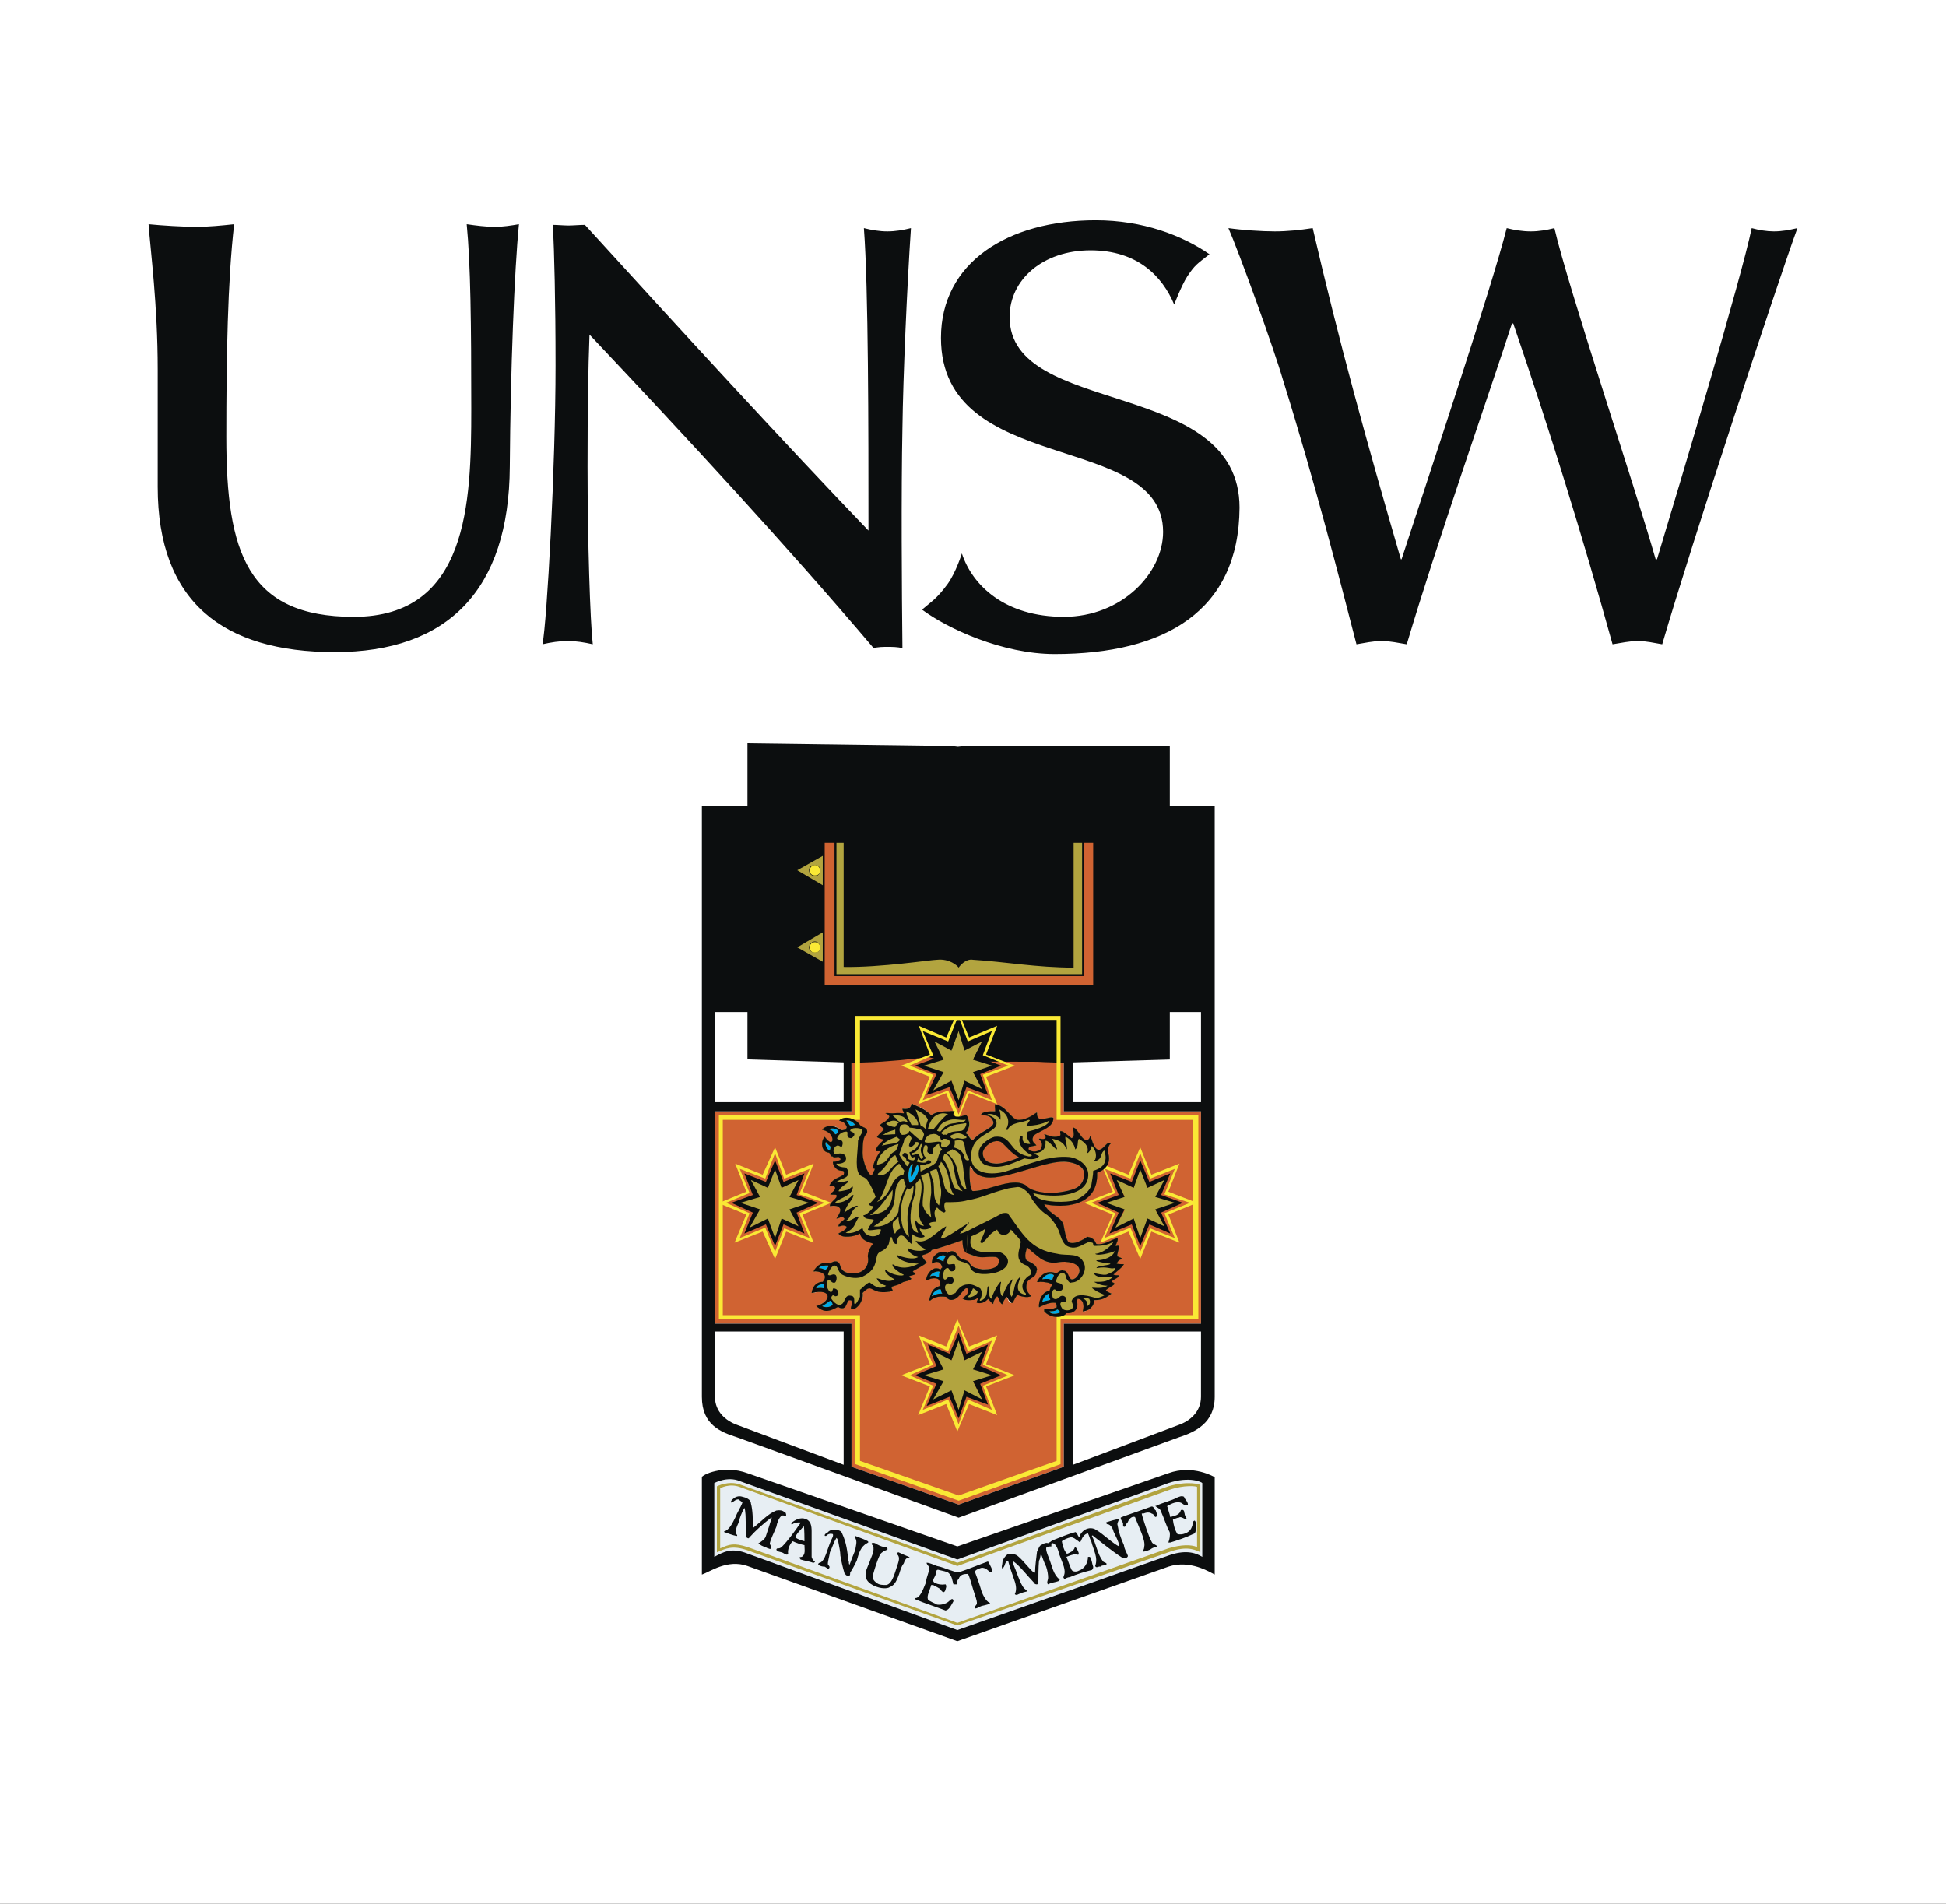 <svg width="92" height="90" viewBox="0 0 92 90" fill="none" xmlns="http://www.w3.org/2000/svg">
<rect x="0" y="0" width="92" height="90" fill="#333333" stroke="none"/>
<g clip-path="url(#clip0_8_627)">
<path fill-rule="evenodd" clip-rule="evenodd" d="M0 -2H92V90H0V-2Z" fill="white"/>
<path fill-rule="evenodd" clip-rule="evenodd" d="M24.535 10.599C24.165 10.661 23.794 10.723 23.393 10.723C22.96 10.723 22.497 10.661 22.065 10.599C22.25 12.483 22.281 15.324 22.281 19.339C22.281 23.786 22.127 29.161 16.722 29.161C11.688 29.161 10.699 26.103 10.699 20.667C10.699 16.899 10.761 13.286 11.07 10.599C10.483 10.661 9.866 10.723 9.279 10.723C8.661 10.723 7.642 10.661 7.024 10.599C7.117 11.896 7.456 14.398 7.456 17.486V23.015C7.456 28.45 10.545 30.828 15.826 30.828C21.169 30.828 24.072 27.894 24.102 22.057C24.134 17.517 24.319 12.761 24.535 10.599ZM43.066 10.784C42.695 10.877 42.325 10.939 41.954 10.939C41.584 10.939 41.213 10.877 40.842 10.784C41.058 13.625 41.058 20.265 41.058 25.083C37.198 21.068 32.009 15.417 27.654 10.63C27.407 10.63 27.099 10.66 26.882 10.66C26.666 10.66 26.326 10.63 26.141 10.63C26.203 11.927 26.265 14.181 26.265 17.27C26.265 22.057 25.863 29.376 25.647 30.457C26.048 30.365 26.45 30.303 26.851 30.303C27.222 30.303 27.623 30.365 28.025 30.457C27.901 29.376 27.778 25.547 27.778 22.057C27.778 19.493 27.808 17.424 27.87 15.818C32.503 20.728 37.166 25.763 41.305 30.643C41.49 30.581 41.768 30.581 41.954 30.581C42.17 30.581 42.447 30.581 42.664 30.643C42.633 27.956 42.602 23.292 42.664 20.234C42.695 17.795 42.88 13.564 43.066 10.784ZM58.601 24.003C58.601 17.826 47.73 19.74 47.73 14.984C47.73 13.224 49.305 11.834 51.559 11.834C53.782 11.834 54.956 13.069 55.512 14.398C55.512 14.398 55.852 13.502 56.13 13.069C56.5 12.513 56.593 12.483 57.18 12.019C55.882 11.124 54.029 10.413 51.806 10.413C47.637 10.413 44.486 12.421 44.486 15.973C44.486 22.551 54.987 20.358 54.987 25.145C54.987 27.091 53.041 29.16 50.293 29.16C47.513 29.16 45.968 27.678 45.474 26.164C45.474 26.164 45.197 27.06 44.795 27.616C44.27 28.326 44.054 28.419 43.591 28.821C44.795 29.716 47.389 30.92 49.861 30.92C55.08 30.92 58.57 28.882 58.601 24.003ZM84.976 10.784C84.574 10.877 84.234 10.939 83.864 10.939C83.524 10.939 83.153 10.877 82.814 10.784C82.32 13.162 79.448 22.767 78.336 26.442H78.274C77.317 23.076 74.135 13.595 73.487 10.784C73.117 10.877 72.746 10.939 72.375 10.939C71.974 10.939 71.604 10.877 71.232 10.784C70.522 13.594 67.558 22.458 66.26 26.442H66.229C64.592 20.822 63.295 16.127 62.06 10.784C61.443 10.877 60.856 10.939 60.269 10.939C59.651 10.939 58.724 10.877 58.075 10.784C58.54 11.834 60.238 16.498 60.67 18.011C62.184 22.86 63.327 27.369 64.129 30.458C64.5 30.396 64.932 30.303 65.303 30.303C65.735 30.303 66.106 30.396 66.507 30.458C67.897 25.763 70.43 18.536 71.48 15.294H71.541C73.253 20.302 74.819 25.359 76.236 30.458C76.638 30.396 77.039 30.303 77.44 30.303C77.811 30.303 78.213 30.396 78.583 30.458C79.942 25.794 84.08 13.224 84.976 10.784Z" fill="#0C0E0F"/>
<path fill-rule="evenodd" clip-rule="evenodd" d="M38.959 60.6C39.236 60.199 38.711 60.075 38.526 60.106C38.588 59.828 38.959 59.581 39.236 59.736C39.453 59.612 39.638 59.581 39.731 59.859C39.823 60.168 40.101 60.2 40.348 60.2C40.873 60.2 41.121 59.829 41.09 59.396C41.09 59.242 41.182 58.902 41.306 58.809C41.367 58.747 40.781 58.747 40.657 58.315C40.41 58.469 39.823 58.532 39.638 58.315C39.731 58.285 40.101 58.191 40.009 57.944C39.885 57.883 39.792 57.883 39.638 57.975C39.669 57.789 39.978 57.667 39.916 57.605C39.916 57.45 39.669 57.512 39.576 57.543C39.669 57.45 39.731 57.326 39.792 57.173C39.669 56.987 39.484 56.987 39.236 57.018C39.298 56.832 39.638 56.648 39.576 56.493C39.484 56.401 39.36 56.462 39.236 56.462C39.298 56.462 39.298 56.462 39.36 56.401C39.391 56.338 39.484 56.246 39.545 56.154C39.545 56.061 39.36 56.03 39.205 56.061C39.391 55.783 39.576 55.721 39.916 55.536C39.978 55.443 39.916 55.288 39.823 55.288C39.638 55.35 39.483 55.258 39.453 55.041C39.391 55.011 39.391 54.948 39.391 54.917C39.484 54.917 39.638 54.947 39.669 54.855C39.792 54.825 39.792 54.763 39.669 54.67C39.576 54.67 39.453 54.7 39.36 54.67C39.236 54.608 39.36 54.485 39.205 54.485C38.866 54.422 38.804 53.99 38.989 53.805C38.989 53.743 39.298 54.237 39.391 53.898C39.36 53.62 39.144 53.465 38.897 53.404C39.205 53.095 39.638 53.279 39.731 53.404C39.823 53.465 39.916 53.404 39.978 53.404C39.978 53.373 40.071 53.311 40.009 53.218C39.978 53.032 39.823 53.032 39.669 52.971C39.978 52.723 40.441 52.847 40.595 53.218C40.688 53.311 40.997 53.279 40.935 53.496C40.935 53.712 40.749 53.496 40.749 54.485C40.78 55.01 41.12 55.627 41.213 55.565C41.274 55.473 41.367 55.38 41.367 55.257C41.367 55.194 41.305 55.257 41.274 55.194C41.367 54.855 41.46 54.669 41.614 54.422H41.398C41.459 54.237 41.645 54.053 41.768 53.898C41.798 53.836 41.552 53.805 41.459 53.743C41.552 53.651 41.861 53.404 41.798 53.373C41.768 53.28 41.706 53.28 41.613 53.187C41.706 53.095 41.984 53.033 42.046 52.785C42.046 52.724 41.953 52.632 41.892 52.632H42.231C42.399 52.614 42.568 52.635 42.725 52.693C42.756 52.632 42.725 52.508 42.664 52.416C42.973 52.446 43.065 52.416 43.096 52.168C43.158 52.168 43.189 52.26 43.281 52.26C43.59 52.353 43.806 52.508 44.023 52.724C44.27 52.538 44.609 52.538 44.887 52.601C44.98 52.538 45.011 52.538 45.135 52.538C44.887 52.847 45.413 52.879 45.66 52.724C45.907 53.032 45.907 53.279 45.66 53.558C45.814 53.65 45.938 53.928 45.999 53.898C46.339 53.465 47.05 53.311 46.957 53.033C46.864 52.724 46.679 52.724 46.37 52.724C46.432 52.601 46.772 52.539 47.05 52.539V52.199C47.575 52.291 47.791 52.879 48.1 52.971C48.409 53.033 48.779 52.848 48.995 52.601H49.026C48.995 53.218 49.613 52.724 49.799 52.848C49.829 53.312 48.872 53.496 48.841 53.713C48.748 53.991 48.872 54.053 48.933 54.145C48.872 54.145 48.594 54.176 48.594 54.331C48.748 54.578 49.181 54.423 49.273 54.3C49.366 53.991 49.181 53.898 49.119 53.837C49.211 53.806 49.305 53.929 49.458 53.806C49.458 53.713 49.428 53.652 49.366 53.621C49.614 53.713 49.736 53.806 50.077 53.744C50.2 53.713 50.138 53.559 50.138 53.497C50.324 53.559 50.509 53.713 50.663 53.806C50.849 53.743 50.818 53.559 50.726 53.373C50.91 53.312 51.096 53.837 51.343 53.929C51.435 53.929 51.528 53.837 51.528 53.713C51.59 53.713 51.59 53.806 51.59 53.806C51.868 55.01 52.3 53.898 52.486 54.053C52.486 54.053 52.486 54.084 52.455 54.084C52.394 54.176 52.362 54.392 52.362 54.516C52.548 55.257 51.837 55.38 51.837 55.441C51.868 57.079 50.231 57.079 49.305 56.862C49.553 57.511 50.231 57.511 50.293 57.974C50.324 58.129 50.385 58.623 50.509 58.716C50.757 58.901 51.188 58.654 51.404 58.531C51.775 58.531 51.775 58.746 51.837 58.809C52.208 58.87 52.485 58.654 52.794 58.562C52.918 58.623 52.608 58.962 52.733 58.962C52.825 58.962 52.825 58.901 52.887 58.901C52.918 59.087 52.794 59.272 52.825 59.395C52.825 59.425 52.918 59.488 52.979 59.488C52.979 59.58 52.825 59.519 52.732 59.735C52.824 59.827 53.041 59.766 53.072 59.766C52.979 59.95 52.64 60.167 52.64 60.26C52.64 60.29 52.825 60.29 52.887 60.29C52.794 60.445 52.547 60.476 52.547 60.599C52.547 60.629 52.64 60.692 52.64 60.692C52.547 60.815 52.208 60.907 52.238 61.031C52.361 61.062 52.454 61.124 52.547 61.155C52.207 61.402 52.053 61.464 51.713 61.464C51.713 61.587 51.682 61.68 51.589 61.803C51.528 61.833 51.403 61.989 51.25 61.989C51.342 61.68 51.187 61.402 50.94 61.402C50.91 61.402 50.91 61.464 50.91 61.494C51.003 61.802 50.848 62.112 50.416 62.019C50.23 62.266 49.706 62.266 49.428 61.989L49.366 61.927C49.614 61.896 49.736 61.896 49.953 61.803C49.953 61.68 49.953 61.649 49.891 61.556C49.644 61.556 49.366 61.649 49.12 61.803C49.12 61.464 49.305 61.031 49.614 61.031C49.706 60.784 49.737 60.815 49.799 60.723C49.645 60.63 49.367 60.537 49.181 60.599H49.089C49.305 60.105 49.645 60.074 49.953 60.198C50.046 60.166 50.201 60.074 50.294 60.105C50.479 60.105 50.479 60.382 50.633 60.475C50.819 60.537 51.035 60.259 51.035 60.074C51.035 59.672 50.479 59.58 50.047 59.672C49.738 59.734 49.46 59.672 49.213 59.487C48.993 59.329 48.787 59.153 48.596 58.961C48.533 58.961 48.533 58.993 48.533 59.054C48.502 59.177 48.348 59.394 48.533 59.579C48.688 59.671 48.996 59.765 48.996 60.012C48.996 60.104 48.996 60.259 48.843 60.289C48.75 60.444 48.533 60.475 48.502 60.691C48.502 60.969 48.533 61.031 48.688 61.278C48.533 61.308 48.256 61.216 48.101 61.155C48.009 61.216 47.886 61.463 47.823 61.586C47.67 61.649 47.639 61.278 47.576 61.308C47.545 61.308 47.329 61.556 47.39 61.586C47.298 61.649 47.206 61.308 47.206 61.216C47.02 61.308 46.958 61.494 46.958 61.649C46.865 61.586 46.804 61.463 46.773 61.371H46.711C46.587 61.556 46.432 61.586 46.216 61.556C46.124 61.556 46.278 61.371 46.278 61.308H46.186C46.093 61.463 45.568 61.463 45.568 61.371C45.692 61.278 45.846 61.124 45.815 60.969C45.754 60.877 45.692 60.877 45.661 60.907C45.475 61.031 45.383 61.216 45.167 61.401C44.981 61.463 44.827 61.401 44.734 61.277C44.456 61.277 44.209 61.277 43.962 61.463H43.931C44.024 60.969 44.178 60.876 44.456 60.783C44.456 60.691 44.456 60.536 44.394 60.475C44.209 60.351 44.024 60.382 43.808 60.475C43.777 60.351 44.055 59.826 44.456 60.012C44.487 60.012 44.549 59.949 44.549 59.919C44.456 59.61 44.271 59.61 44.055 59.671C44.055 59.394 44.487 59.054 44.796 59.27C44.827 59.24 44.92 59.177 44.981 59.177C45.229 59.147 45.26 59.394 45.414 59.486C45.507 59.517 45.692 59.579 45.846 59.734C46.001 59.949 46.124 59.949 46.433 60.012C46.619 60.012 46.804 60.012 47.02 59.949C47.328 59.857 47.328 59.424 47.05 59.394C46.711 59.332 46.432 59.487 46.124 59.394C45.661 59.27 45.568 59.146 45.568 58.56C45.167 58.745 44.271 59.054 44.055 59.085C43.962 59.24 43.777 59.271 43.622 59.271C43.53 59.394 43.777 59.672 43.807 59.672C43.715 59.765 43.066 60.074 43.159 60.104C43.159 60.166 43.19 60.166 43.252 60.197C43.19 60.259 43.005 60.289 42.974 60.351C42.974 60.382 43.005 60.444 43.066 60.444C42.911 60.536 42.726 60.474 42.572 60.629C42.48 60.691 42.325 60.722 42.14 60.783C42.078 60.876 42.201 60.969 42.14 61.031C41.398 61.216 41.275 60.814 41.09 60.877C40.997 60.907 40.873 61.031 40.781 61.124C40.842 61.402 40.596 61.833 40.318 61.833C40.194 61.803 40.41 61.68 40.256 61.494C40.256 61.464 40.194 61.464 40.163 61.402C40.009 61.402 40.071 61.896 39.731 61.833C39.669 61.803 39.639 61.741 39.577 61.741C39.206 61.989 39.052 62.081 38.62 61.741H38.589C39.299 61.556 39.392 60.877 38.434 61.124H38.373C38.464 60.724 38.711 60.6 38.959 60.6ZM45.846 55.195V55.103C46.124 55.628 46.711 55.69 47.236 55.567C48.162 55.443 49.459 54.918 50.293 54.918C50.571 54.918 51.251 55.042 51.251 55.474C51.251 55.783 51.158 55.968 50.941 56.122C50.664 56.308 49.953 56.401 49.645 56.401C49.459 56.401 48.687 56.401 48.532 56.061C48.409 56.03 48.224 55.968 48.008 55.968C47.328 55.968 46.587 56.308 46 56.308C45.846 56.307 45.815 55.443 45.846 55.195ZM47.328 53.991C47.637 54.177 47.822 54.517 48.162 54.671C48.224 54.764 47.421 55.011 47.142 55.011C46.617 55.011 46.463 54.764 46.463 54.517C46.464 54.176 46.958 53.806 47.328 53.991ZM33.8 52.54H40.255V47.845H50.293V52.54H56.779V62.578H50.293V69.341L45.321 71.132L40.256 69.341V62.578H33.8V52.54Z" fill="#D06332"/>
<path fill-rule="evenodd" clip-rule="evenodd" d="M33.8 38.735H56.779V47.382H33.8V38.735Z" fill="#E0EBF2"/>
<path fill-rule="evenodd" clip-rule="evenodd" d="M33.183 38.117V66.036C33.183 67.364 34.078 67.704 34.851 67.951L45.32 71.749L55.728 67.951C56.5 67.704 57.427 67.272 57.427 66.036V38.117H33.183ZM33.8 62.947H39.885V69.248L34.851 67.364C34.326 67.178 33.801 66.746 33.801 66.036L33.8 62.947ZM56.779 62.947H50.726V69.248L55.728 67.364C56.254 67.178 56.778 66.746 56.778 66.036L56.779 62.947ZM50.726 47.845H56.779V52.107H50.726V47.845ZM33.8 47.845H39.885V52.107H33.8V47.845ZM38.897 60.6C39.236 60.199 38.681 60.075 38.465 60.106C38.588 59.828 38.959 59.581 39.236 59.736C39.453 59.581 39.669 59.581 39.731 59.859C39.823 60.168 40.101 60.2 40.348 60.2C40.842 60.2 41.121 59.829 41.028 59.396C41.028 59.242 41.121 58.963 41.275 58.809C41.306 58.747 40.75 58.747 40.658 58.315C40.41 58.469 39.793 58.562 39.639 58.315C39.669 58.285 40.102 58.13 40.009 57.975C39.824 57.883 39.793 57.975 39.639 57.975C39.639 57.789 39.978 57.667 39.916 57.605C39.824 57.45 39.669 57.605 39.546 57.605C39.639 57.45 39.732 57.326 39.732 57.173C39.67 56.987 39.453 56.987 39.237 57.018C39.207 56.832 39.639 56.648 39.546 56.493C39.484 56.462 39.361 56.493 39.237 56.462C39.237 56.462 39.299 56.462 39.299 56.401C39.392 56.338 39.484 56.246 39.484 56.154C39.484 56.061 39.299 56.061 39.206 56.061C39.361 55.721 39.577 55.721 39.886 55.536C39.916 55.443 39.916 55.35 39.824 55.35C39.639 55.35 39.484 55.258 39.392 55.042C39.392 55.011 39.361 54.949 39.392 54.917C39.484 54.917 39.577 54.917 39.67 54.856C39.793 54.825 39.732 54.764 39.67 54.701C39.577 54.671 39.453 54.764 39.361 54.671C39.206 54.671 39.299 54.486 39.145 54.486C38.805 54.423 38.805 53.929 38.99 53.744C38.99 53.744 39.299 54.176 39.361 53.898C39.361 53.621 39.114 53.466 38.867 53.404C39.145 53.096 39.577 53.28 39.732 53.404C39.824 53.466 39.886 53.404 39.979 53.404C39.979 53.374 40.072 53.312 40.01 53.219C39.917 53.033 39.824 53.033 39.67 52.972C39.917 52.724 40.442 52.848 40.658 53.188C40.751 53.312 40.998 53.28 40.998 53.496C40.998 53.712 40.782 53.496 40.782 54.485C40.782 55.01 41.122 55.627 41.214 55.566C41.276 55.474 41.307 55.38 41.368 55.257C41.368 55.257 41.276 55.257 41.276 55.195C41.306 54.917 41.461 54.67 41.615 54.423H41.399C41.399 54.237 41.615 54.053 41.769 53.898C41.769 53.836 41.522 53.836 41.461 53.743C41.522 53.651 41.8 53.404 41.8 53.373C41.707 53.28 41.646 53.28 41.615 53.188C41.646 53.096 41.955 53.033 42.047 52.786C42.047 52.724 41.893 52.632 41.862 52.632C41.893 52.602 42.047 52.632 42.202 52.632C42.511 52.602 42.727 52.632 42.727 52.632C42.758 52.602 42.665 52.508 42.665 52.416C42.912 52.447 43.067 52.416 43.098 52.169C43.159 52.169 43.19 52.261 43.283 52.261C43.53 52.354 43.808 52.508 44.024 52.724C44.271 52.539 44.611 52.539 44.889 52.539C45.013 52.508 45.075 52.539 45.136 52.539C44.889 52.848 45.414 52.848 45.662 52.693C45.909 53.033 45.909 53.28 45.662 53.558C45.816 53.65 45.939 53.928 46.001 53.898C46.341 53.465 47.051 53.311 46.959 53.033C46.866 52.724 46.619 52.724 46.372 52.724C46.433 52.539 46.712 52.539 47.051 52.539C47.051 52.416 47.021 52.291 47.051 52.199C47.577 52.291 47.793 52.879 48.101 52.941C48.41 52.971 48.75 52.786 48.997 52.601H49.027C48.997 53.188 49.614 52.724 49.8 52.848C49.831 53.373 48.935 53.496 48.843 53.743C48.75 53.991 48.935 54.053 48.996 54.145C48.935 54.176 48.596 54.176 48.627 54.331C48.78 54.517 49.182 54.423 49.213 54.3C49.368 53.991 49.121 53.898 49.121 53.837C49.182 53.806 49.307 53.898 49.429 53.806C49.46 53.713 49.368 53.652 49.368 53.621C49.553 53.651 49.738 53.806 50.078 53.713C50.201 53.651 50.078 53.559 50.139 53.466C50.325 53.496 50.51 53.713 50.664 53.806C50.819 53.743 50.758 53.559 50.727 53.312C50.912 53.28 51.097 53.837 51.344 53.898C51.436 53.929 51.53 53.806 51.53 53.713C51.591 53.713 51.591 53.743 51.591 53.806C51.932 55.01 52.302 53.836 52.487 54.053C52.549 54.053 52.487 54.084 52.487 54.084C52.395 54.176 52.363 54.392 52.395 54.516C52.61 55.257 51.839 55.441 51.869 55.441C51.932 57.079 50.232 57.11 49.368 56.925C49.615 57.45 50.233 57.511 50.295 57.974C50.325 58.129 50.387 58.561 50.511 58.715C50.758 58.87 51.19 58.623 51.406 58.468C51.777 58.531 51.777 58.746 51.838 58.808C52.209 58.87 52.487 58.623 52.826 58.531C52.919 58.623 52.641 58.962 52.796 58.9C52.826 58.9 52.826 58.87 52.889 58.9C52.919 59.086 52.796 59.271 52.826 59.394C52.889 59.425 52.919 59.425 53.042 59.487C52.981 59.58 52.889 59.518 52.795 59.735C52.826 59.765 53.042 59.765 53.135 59.765C53.042 59.95 52.703 60.166 52.641 60.259C52.703 60.29 52.826 60.29 52.889 60.29C52.889 60.444 52.61 60.475 52.548 60.598C52.61 60.629 52.641 60.629 52.703 60.691C52.61 60.814 52.209 60.969 52.301 61.031C52.363 61.061 52.456 61.124 52.548 61.155C52.24 61.402 52.054 61.463 51.715 61.463C51.715 61.586 51.715 61.679 51.591 61.802C51.529 61.895 51.344 61.988 51.189 61.988C51.282 61.68 51.189 61.401 50.942 61.401C50.942 61.463 50.911 61.463 50.911 61.493C51.004 61.802 50.85 62.112 50.417 62.08C50.232 62.328 49.645 62.328 49.368 61.988V61.896C49.615 61.896 49.738 61.896 49.954 61.803C49.954 61.68 49.954 61.649 49.893 61.587C49.645 61.556 49.368 61.68 49.121 61.803C49.09 61.464 49.307 61.031 49.615 61.031C49.707 60.723 49.738 60.815 49.738 60.723C49.615 60.63 49.368 60.599 49.182 60.599C49.121 60.599 49.09 60.629 49.028 60.599C49.275 60.105 49.646 60.074 49.954 60.198C50.047 60.105 50.202 60.012 50.295 60.074C50.48 60.074 50.511 60.382 50.634 60.475C50.82 60.537 51.036 60.259 51.036 60.074C51.036 59.672 50.387 59.61 50.048 59.672C49.739 59.734 49.461 59.672 49.183 59.487C48.997 59.332 48.781 59.178 48.596 58.993C48.534 58.962 48.534 58.993 48.534 59.055C48.503 59.178 48.411 59.394 48.534 59.58C48.689 59.672 48.997 59.765 49.028 60.012C48.997 60.104 48.997 60.259 48.874 60.351C48.75 60.444 48.534 60.537 48.534 60.722C48.503 60.969 48.534 61.031 48.75 61.278C48.534 61.371 48.256 61.278 48.102 61.216C48.071 61.216 47.917 61.494 47.886 61.586C47.732 61.649 47.639 61.278 47.577 61.308C47.546 61.371 47.391 61.556 47.391 61.649C47.299 61.679 47.207 61.308 47.144 61.278C47.052 61.371 46.959 61.494 46.959 61.649C46.866 61.586 46.805 61.494 46.712 61.401C46.588 61.555 46.372 61.649 46.187 61.586C46.125 61.556 46.279 61.401 46.217 61.371C46.217 61.308 46.187 61.371 46.187 61.371C46.094 61.494 45.507 61.494 45.507 61.371C45.662 61.278 45.816 61.124 45.755 60.969C45.755 60.877 45.693 60.907 45.662 60.907C45.476 61.031 45.384 61.277 45.168 61.401C44.982 61.493 44.828 61.463 44.735 61.308C44.457 61.278 44.21 61.278 43.963 61.494C43.963 61.464 43.932 61.464 43.932 61.464C44.025 60.969 44.179 60.877 44.457 60.784C44.457 60.692 44.457 60.598 44.364 60.475C44.21 60.382 43.963 60.445 43.808 60.537C43.716 60.445 44.025 59.765 44.457 60.012C44.488 60.012 44.488 59.95 44.55 59.919C44.457 59.611 44.272 59.611 44.056 59.734C44.025 59.332 44.488 59.055 44.797 59.24C44.828 59.178 44.92 59.178 44.982 59.147C45.229 59.147 45.26 59.394 45.414 59.487C45.507 59.518 45.754 59.58 45.847 59.735C46.001 59.95 46.125 59.95 46.433 60.013C46.619 60.013 46.804 60.013 46.959 59.95C47.299 59.858 47.299 59.425 47.051 59.425C46.712 59.394 46.433 59.487 46.125 59.394C45.662 59.271 45.507 59.147 45.507 58.623C45.168 58.746 44.272 59.055 44.056 59.086C43.963 59.241 43.808 59.272 43.623 59.333C43.531 59.395 43.808 59.673 43.808 59.673C43.808 59.766 43.098 60.105 43.16 60.105C43.191 60.167 43.253 60.167 43.284 60.198C43.284 60.29 43.005 60.29 42.975 60.352C43.006 60.382 43.068 60.445 43.099 60.445C42.975 60.599 42.728 60.537 42.574 60.692C42.481 60.723 42.326 60.784 42.203 60.815C42.079 60.878 42.234 60.97 42.203 61.032C41.4 61.217 41.276 60.878 41.091 60.907C40.998 60.907 40.874 61.032 40.782 61.125C40.843 61.402 40.597 61.896 40.257 61.896C40.164 61.803 40.349 61.68 40.257 61.495C40.257 61.464 40.195 61.464 40.164 61.464C40.01 61.464 40.072 61.927 39.732 61.834C39.67 61.834 39.64 61.742 39.578 61.803C39.207 61.989 38.991 62.081 38.59 61.742C39.3 61.556 39.393 60.877 38.373 61.125C38.434 60.724 38.68 60.6 38.897 60.6ZM45.846 55.195C45.846 55.134 45.846 55.134 45.907 55.134C46.124 55.689 46.711 55.721 47.236 55.628C48.224 55.474 49.459 54.917 50.293 54.917C50.571 54.917 51.251 55.042 51.251 55.474C51.251 55.782 51.158 55.968 50.941 56.122C50.664 56.307 49.953 56.4 49.645 56.4C49.459 56.4 48.749 56.338 48.532 56.06C48.409 55.968 48.224 55.906 48.008 55.906C47.328 55.906 46.587 56.307 46 56.307C45.846 56.307 45.815 55.443 45.846 55.195ZM47.328 53.991C47.575 54.177 47.791 54.517 48.162 54.701C48.162 54.764 47.421 55.011 47.142 55.011C46.617 55.011 46.463 54.763 46.463 54.517C46.464 54.238 46.958 53.806 47.328 53.991ZM33.8 52.54H40.255V47.845H50.293V52.54H56.779V62.578H50.293V69.341L45.321 71.132L40.256 69.341V62.578H33.8V52.54Z" fill="#0C0E0F"/>
<path fill-rule="evenodd" clip-rule="evenodd" d="M33.554 69.928C33.554 69.928 34.388 69.557 34.975 69.742L45.259 73.448L55.235 69.865C56.254 69.495 57.026 69.865 57.026 69.989V73.912C56.687 73.726 56.007 73.48 55.235 73.788L45.259 77.247L35.346 73.695C34.573 73.448 33.986 73.726 33.554 73.881L33.554 69.928Z" fill="#E7EEF3"/>
<path fill-rule="evenodd" clip-rule="evenodd" d="M56.408 72.522C56.099 72.676 55.636 72.831 55.327 72.923H55.235C55.297 72.769 55.327 72.584 55.297 72.429C55.142 72.151 55.049 71.812 54.895 71.472C54.864 71.317 54.709 71.286 54.617 71.194H54.648C54.956 71.039 55.389 70.947 55.666 70.792C55.76 70.761 55.852 70.7 55.976 70.761C56.006 70.886 56.16 70.978 56.16 71.132C56.007 71.225 55.913 71.07 55.821 71.039C55.636 70.978 55.389 71.07 55.203 71.194C55.142 71.194 55.203 71.225 55.203 71.286C55.234 71.41 55.296 71.565 55.327 71.719C55.543 71.657 55.76 71.626 55.821 71.41C55.821 71.38 55.852 71.38 55.913 71.38C56.006 71.41 55.976 71.503 56.006 71.565C56.006 71.657 56.098 71.75 56.098 71.812C55.975 71.843 55.851 71.658 55.728 71.75C55.636 71.75 55.543 71.812 55.45 71.843C55.481 72.09 55.543 72.337 55.666 72.523C55.852 72.584 56.253 72.491 56.346 72.182C56.407 72.09 56.346 71.966 56.439 71.905C56.5 71.843 56.531 71.966 56.531 71.997C56.531 72.151 56.593 72.49 56.408 72.522ZM54.37 73.263C54.339 73.263 54.184 73.355 54.029 73.355C54.029 73.293 54.092 73.263 54.092 73.139C54.184 72.831 53.813 72.151 53.66 71.718C53.505 71.656 53.351 71.842 53.319 71.965C53.227 71.996 53.258 72.151 53.166 72.181C53.041 72.181 53.135 72.058 53.072 71.965C53.042 71.904 52.98 71.842 52.98 71.749C52.98 71.719 54.03 71.379 54.432 71.224C54.556 71.194 54.556 71.379 54.648 71.41C54.648 71.502 54.772 71.626 54.648 71.718C54.556 71.718 54.556 71.564 54.462 71.564C54.339 71.471 54.184 71.502 54.03 71.564C53.938 71.502 53.999 71.626 53.999 71.656C54.123 72.058 54.278 72.583 54.463 72.922C54.525 73.015 54.648 73.015 54.71 73.108C54.648 73.139 54.524 73.139 54.37 73.263ZM53.041 73.633C52.609 73.356 52.115 72.954 51.682 72.614C51.682 72.584 51.62 72.584 51.62 72.614C51.837 73.016 51.868 73.448 52.147 73.819C52.208 73.88 52.362 73.88 52.3 73.973C52.208 74.035 52.114 73.973 52.022 74.065C51.93 74.035 51.837 74.158 51.775 74.035C51.93 73.633 51.682 73.263 51.59 72.861C51.528 72.769 51.497 72.614 51.435 72.49C51.25 72.522 51.157 72.707 51.096 72.861C51.034 72.953 51.003 72.861 50.941 72.831C50.849 72.769 50.756 72.676 50.633 72.676C50.477 72.706 50.329 72.769 50.2 72.862C50.231 73.047 50.293 73.263 50.386 73.387C50.386 73.448 50.416 73.448 50.479 73.448C50.571 73.387 50.757 73.356 50.818 73.14H50.849C50.941 73.264 51.003 73.387 51.003 73.48C50.941 73.542 50.91 73.449 50.849 73.48C50.726 73.48 50.571 73.542 50.416 73.603C50.509 73.82 50.571 74.036 50.664 74.221C50.726 74.314 50.911 74.314 51.004 74.252C51.282 74.16 51.435 73.881 51.435 73.603H51.528C51.62 73.727 51.62 73.913 51.682 74.067C51.682 74.128 51.682 74.16 51.62 74.221C51.251 74.314 50.941 74.407 50.571 74.561C50.509 74.561 50.416 74.591 50.324 74.654C50.293 74.591 50.293 74.654 50.293 74.591C50.231 74.561 50.293 74.561 50.293 74.499C50.416 74.221 50.231 73.913 50.077 73.48C50.046 73.356 49.953 72.954 49.737 72.954C49.706 72.954 49.706 73.017 49.706 73.017V73.109C49.645 73.109 49.552 73.109 49.52 73.139C49.52 73.139 49.459 73.139 49.459 73.201C49.459 73.387 49.552 73.541 49.614 73.727C49.737 74.035 49.799 74.437 50.077 74.653C50.139 74.684 50.077 74.684 50.046 74.745C49.892 74.807 49.706 74.807 49.552 74.9C49.459 74.838 49.552 74.684 49.552 74.591C49.552 74.437 49.521 74.251 49.459 74.066C49.367 73.88 49.306 73.695 49.212 73.448C49.182 73.541 49.182 73.695 49.12 73.788C49.09 74.127 49.09 74.498 49.09 74.838C49.09 74.9 49.027 74.9 48.996 74.9C48.935 74.9 48.873 74.838 48.873 74.807C48.626 74.56 48.225 74.035 47.916 73.819C47.885 73.788 47.916 73.912 47.916 73.974C48.069 74.313 48.163 74.684 48.348 74.993C48.41 75.085 48.44 75.117 48.533 75.178C48.533 75.24 48.596 75.24 48.533 75.24C48.441 75.27 48.348 75.27 48.255 75.332C48.163 75.332 48.069 75.456 47.977 75.364C48.1 75.116 48.008 74.838 47.916 74.591C47.823 74.313 47.73 74.066 47.669 73.819L47.638 73.788C47.483 73.881 47.545 73.974 47.422 74.128C47.422 74.159 47.39 74.159 47.39 74.159C47.329 74.066 47.39 73.974 47.39 73.881C47.39 73.727 47.545 73.541 47.639 73.48C47.823 73.448 48.008 73.448 48.163 73.603C48.411 73.819 48.627 74.128 48.874 74.344H48.935C48.935 74.036 48.997 73.634 49.027 73.356C49.09 73.264 49.12 73.048 49.275 73.017C49.368 72.954 49.46 72.924 49.553 72.954C49.615 72.924 49.707 72.862 49.738 72.831C50.14 72.676 50.48 72.523 50.85 72.429L50.912 72.491C50.942 72.522 50.942 72.615 51.036 72.676C51.036 72.584 51.097 72.491 51.19 72.399C51.344 72.244 51.622 72.182 51.838 72.337C52.116 72.491 52.703 73.047 52.92 73.109C52.889 72.862 52.734 72.615 52.642 72.399C52.61 72.244 52.487 72.059 52.363 72.059C52.302 72.059 52.302 71.997 52.302 71.966C52.493 71.901 52.69 71.849 52.889 71.812C52.919 71.843 52.826 71.966 52.826 72.06C52.889 72.43 52.981 72.707 53.135 73.048C53.166 73.264 53.259 73.387 53.32 73.542C53.351 73.633 53.135 73.726 53.041 73.633ZM46.803 74.313C46.773 74.313 46.587 74.066 46.371 74.127C46.278 74.159 46.093 74.22 46.093 74.313C46.216 74.653 46.278 74.807 46.371 75.117C46.432 75.364 46.618 75.703 46.773 75.764C46.803 75.764 46.803 75.795 46.803 75.795C46.679 75.888 46.464 75.888 46.34 75.95C46.278 75.98 46.185 76.042 46.093 76.042C46.031 75.95 46.185 75.888 46.185 75.794C46.185 75.641 46.124 75.517 46 75.116C45.938 74.93 45.815 74.436 45.753 74.406C45.568 74.406 45.382 74.436 45.32 74.653C45.259 74.683 45.228 74.806 45.228 74.9H45.074C45.011 74.684 45.011 74.498 44.826 74.344C44.795 74.313 44.548 74.251 44.394 74.22C44.209 74.159 44.27 74.406 44.209 74.498C44.178 74.59 44.023 74.745 44.209 74.838C44.363 74.9 44.487 74.931 44.703 74.9C44.734 74.931 44.734 74.992 44.734 75.023C44.703 75.116 44.703 75.239 44.61 75.27C44.486 75.24 44.486 75.117 44.394 75.085C44.301 75.023 44.209 74.993 44.116 74.931H44.023C43.962 75.178 43.807 75.425 43.868 75.611C43.93 75.703 44.208 75.796 44.301 75.858C44.548 75.888 44.795 75.796 44.918 75.642C44.98 75.611 45.011 75.549 45.073 75.642V75.703C44.98 75.858 44.887 76.105 44.702 76.136C44.301 75.981 43.714 75.796 43.282 75.611C43.251 75.548 43.282 75.548 43.282 75.548C43.529 75.548 43.714 74.931 43.776 74.807C43.806 74.499 43.93 74.344 43.93 74.127C43.93 74.035 43.806 73.974 43.806 73.88C43.961 73.88 44.115 73.973 44.3 74.035C44.486 74.065 44.702 74.159 44.887 74.22C45.011 74.251 45.165 74.344 45.381 74.312C45.844 74.159 46.277 73.973 46.71 73.819C46.802 73.973 46.957 74.251 46.894 74.312H46.803V74.313ZM42.974 73.633C42.819 73.633 42.757 73.819 42.726 73.912C42.603 74.066 42.572 74.22 42.51 74.406C42.417 74.653 42.325 74.931 42.078 75.023C41.985 75.085 41.892 75.085 41.799 75.085C41.522 75.085 40.997 74.9 40.934 74.56C40.873 74.312 41.027 74.066 41.12 73.819C41.181 73.602 41.367 73.355 41.274 73.047C41.213 73.047 41.213 73.016 41.213 72.954C41.274 72.923 41.367 72.954 41.367 72.954C41.522 73.047 41.645 73.108 41.799 73.139C41.861 73.139 41.985 73.139 41.954 73.263C41.861 73.294 41.707 73.356 41.614 73.48C41.46 73.788 41.367 74.127 41.275 74.437C41.213 74.591 41.305 74.745 41.46 74.838C41.553 74.931 41.769 74.931 41.892 74.931C42.201 74.901 42.325 74.251 42.417 74.035C42.479 73.819 42.572 73.633 42.417 73.48C42.417 73.448 42.417 73.387 42.479 73.387C42.603 73.448 42.819 73.541 42.973 73.603C43.005 73.602 43.005 73.633 42.974 73.633ZM40.997 72.954C40.688 73.108 40.596 73.448 40.503 73.788C40.41 73.974 40.317 74.159 40.194 74.344C40.194 74.406 40.194 74.437 40.163 74.498C40.101 74.498 40.009 74.498 39.978 74.437C39.978 74.437 39.916 74.406 39.916 74.344C39.837 74.08 39.775 73.812 39.73 73.541C39.73 73.355 39.668 73.108 39.638 72.923C39.638 72.861 39.576 72.707 39.545 72.707C39.391 72.954 39.36 73.139 39.236 73.386C39.206 73.602 39.113 73.88 39.144 73.973C39.206 74.035 39.236 74.065 39.206 74.127C39.144 74.22 39.113 74.127 38.99 74.065C38.866 74.065 38.773 74.035 38.681 73.973C38.681 73.912 38.712 73.88 38.774 73.88C38.959 73.788 39.052 73.479 39.114 73.293C39.206 73.046 39.237 72.923 39.361 72.675C39.392 72.614 39.392 72.522 39.361 72.522C39.237 72.49 39.145 72.522 39.052 72.614C38.99 72.614 38.99 72.614 38.99 72.583C38.99 72.49 39.114 72.49 39.145 72.429C39.237 72.337 39.392 72.275 39.577 72.337C39.669 72.337 39.793 72.398 39.824 72.522C40.009 72.923 40.071 73.356 40.102 73.788C40.163 73.819 40.102 73.912 40.163 73.974C40.256 73.726 40.349 73.48 40.441 73.263C40.441 73.109 40.565 72.862 40.41 72.676C40.41 72.676 40.441 72.676 40.441 72.615C40.658 72.707 40.874 72.769 41.029 72.862C41.089 72.923 41.028 72.923 40.997 72.954ZM38.434 73.88C38.279 73.819 38.032 73.788 37.847 73.726C37.847 73.695 37.754 73.633 37.785 73.633C37.847 73.603 37.908 73.603 37.908 73.603C38.094 73.48 38.032 73.263 38.032 73.047C37.84 73.009 37.653 72.947 37.476 72.862C37.322 73.016 37.229 73.263 37.26 73.448C37.229 73.541 37.136 73.48 37.074 73.448C36.982 73.387 36.951 73.387 36.827 73.356C36.796 73.356 36.703 73.294 36.703 73.264C36.734 73.14 36.796 73.264 36.951 73.14C37.259 72.832 37.568 72.399 37.846 71.997C37.908 71.966 37.691 71.966 37.599 71.997C37.506 71.997 37.475 72.09 37.414 72.059V71.997C37.599 71.843 37.846 71.719 38.093 71.812C38.34 71.904 38.371 72.151 38.371 72.399V73.603C38.371 73.633 38.433 73.788 38.526 73.819C38.526 73.88 38.464 73.88 38.434 73.88ZM38.032 72.862C37.908 72.831 37.692 72.769 37.599 72.676C37.661 72.49 37.846 72.337 38.001 72.151C38.032 72.243 38.032 72.831 38.032 72.862ZM37.136 71.657C37.074 71.657 36.982 71.626 36.951 71.657C36.828 71.749 36.734 71.996 36.704 72.182C36.58 72.49 36.457 72.707 36.395 72.954C36.395 73.047 36.488 73.108 36.457 73.201C36.395 73.263 36.364 73.201 36.302 73.201C36.21 73.139 36.025 73.109 35.932 73.016C35.87 73.016 35.84 72.954 35.87 72.954C35.932 72.923 36.179 72.769 36.21 72.614C36.302 72.337 36.395 72.059 36.488 71.749H36.457C36.056 72.059 35.747 72.337 35.438 72.676C35.377 72.769 35.346 72.707 35.283 72.676C35.283 72.49 35.283 72.337 35.253 71.904C35.253 71.843 35.253 71.379 35.191 71.286C35.067 71.509 34.974 71.748 34.913 71.996C34.821 72.182 34.728 72.429 34.852 72.583C34.852 72.614 34.852 72.614 34.821 72.614C34.635 72.583 34.42 72.49 34.234 72.428V72.398C34.481 72.336 34.635 71.996 34.759 71.749C34.852 71.502 35.007 71.286 35.099 71.039C35.068 70.977 34.975 70.947 34.913 70.885C34.759 70.885 34.728 70.977 34.574 71.039C34.543 70.977 34.574 70.947 34.574 70.947C34.728 70.761 34.913 70.7 35.099 70.761C35.253 70.792 35.5 70.885 35.5 71.069C35.593 71.41 35.593 71.842 35.593 72.181V72.243C36.025 71.904 36.303 71.564 36.704 71.41C36.89 71.379 36.983 71.41 37.075 71.471C37.137 71.471 37.167 71.564 37.167 71.626C37.167 71.657 37.167 71.657 37.136 71.657Z" fill="#0C0E0F"/>
<path fill-rule="evenodd" clip-rule="evenodd" d="M33.77 70.112C33.77 70.112 34.387 69.773 34.974 70.02L45.259 73.727L55.234 70.113C56.254 69.773 56.84 70.082 56.84 70.113V73.603C56.5 73.387 56.006 73.263 55.234 73.541L45.259 77.062L35.345 73.448C34.573 73.14 34.171 73.387 33.77 73.603V70.112ZM33.183 69.835C33.183 69.743 34.171 69.218 35.345 69.649L45.259 73.108L55.234 69.649C56.407 69.218 57.427 69.835 57.427 69.835V74.437C57.18 74.313 56.254 73.727 55.234 74.066L45.259 77.587L35.345 74.036C34.388 73.695 33.554 74.314 33.183 74.438V69.835Z" fill="#0C0E0F"/>
<path fill-rule="evenodd" clip-rule="evenodd" d="M33.893 70.267C33.893 70.267 34.419 69.989 34.974 70.175L45.259 73.881L55.235 70.267C56.16 69.99 56.748 70.175 56.748 70.206V73.387C56.407 73.201 55.976 73.109 55.235 73.387L45.259 76.846L35.345 73.294C34.634 73.047 34.325 73.201 33.893 73.387V70.267ZM34.048 70.359C34.048 70.359 34.48 70.112 34.974 70.298L45.259 74.035L55.235 70.452C56.006 70.174 56.593 70.266 56.593 70.298V73.139C56.315 73.016 55.852 73.016 55.235 73.2L45.259 76.721L35.345 73.139C34.665 72.923 34.48 73.016 34.048 73.2V70.359ZM52.455 43.83V45.745L51.714 45.282V44.325L52.455 43.83Z" fill="#B2A43F"/>
<path fill-rule="evenodd" clip-rule="evenodd" d="M52.239 44.231V45.375L51.714 45.034V44.54L52.239 44.231Z" fill="#0C0E0F"/>
<path fill-rule="evenodd" clip-rule="evenodd" d="M52.208 44.263V45.313L51.714 45.004V44.54L52.208 44.263Z" fill="#FAE935"/>
<path fill-rule="evenodd" clip-rule="evenodd" d="M52.455 40.186V42.163L51.714 41.669V40.649L52.455 40.186Z" fill="#B2A43F"/>
<path fill-rule="evenodd" clip-rule="evenodd" d="M52.239 40.618V41.7L51.714 41.391V40.896L52.239 40.618Z" fill="#0C0E0F"/>
<path fill-rule="evenodd" clip-rule="evenodd" d="M52.208 40.649V41.668L51.714 41.329V40.958L52.208 40.649Z" fill="#FAE935"/>
<path fill-rule="evenodd" clip-rule="evenodd" d="M39.916 39.784V45.652C41.799 45.714 44.209 45.282 44.456 45.313C44.98 45.313 45.259 45.621 45.32 45.621C45.32 45.56 45.599 45.313 45.938 45.313C46.432 45.282 48.748 45.714 50.726 45.652V39.846H45.938C45.475 39.846 45.321 40.124 45.321 40.124C45.259 40.124 45.074 39.846 44.641 39.846L39.916 39.784Z" fill="#E7EEF3" stroke="#0C0E0F" stroke-width="9.157" stroke-miterlimit="2.613"/>
<path fill-rule="evenodd" clip-rule="evenodd" d="M36.951 56.154L37.785 55.721L37.383 56.555L38.341 56.863L37.383 57.234L37.785 58.069L36.951 57.667L36.642 58.562L36.303 57.667L35.376 58.069L35.87 57.234L34.913 56.863L35.87 56.555L35.438 55.721L36.303 56.154L36.642 55.195L36.951 56.154ZM45.599 49.606L46.464 49.173L46.031 50.038L47.02 50.377L46.031 50.686L46.464 51.582L45.599 51.088L45.321 52.076L44.981 51.088L44.054 51.582L44.548 50.686L43.591 50.377L44.548 50.038L44.116 49.173L44.981 49.606L45.321 48.71L45.599 49.606ZM54.246 56.154L55.111 55.721L54.648 56.555L55.636 56.863L54.648 57.234L55.111 58.069L54.246 57.667L53.906 58.562L53.598 57.667L52.702 58.069L53.166 57.234L52.208 56.863L53.166 56.555L52.702 55.721L53.598 56.154L53.906 55.195L54.246 56.154ZM45.599 64.307L46.464 63.813L46.031 64.739L47.02 65.017L46.031 65.356L46.464 66.222L45.599 65.789L45.321 66.716L44.981 65.789L44.054 66.222L44.548 65.356L43.591 65.017L44.548 64.739L44.116 63.813L44.981 64.307L45.321 63.319L45.599 64.307Z" fill="#B2A43F"/>
<path fill-rule="evenodd" clip-rule="evenodd" d="M37.044 55.875L38.032 55.474L37.661 56.493L38.681 56.863L37.661 57.326L38.032 58.315L37.044 57.883L36.642 58.902L36.21 57.883L35.191 58.315L35.592 57.326L34.573 56.863L35.592 56.493L35.191 55.474L36.21 55.875L36.642 54.856L37.044 55.875ZM36.951 56.154L37.754 55.783L37.322 56.586L38.248 56.863L37.322 57.173L37.754 57.975L36.951 57.605L36.642 58.532L36.303 57.605L35.438 58.037L35.932 57.173L35.006 56.863L35.932 56.586L35.5 55.783L36.303 56.154L36.642 55.289L36.951 56.154Z" fill="#0C0E0F"/>
<path fill-rule="evenodd" clip-rule="evenodd" d="M45.815 49.049L47.143 48.494L46.618 49.853L47.977 50.378L46.618 50.903L47.143 52.201L45.815 51.675L45.259 53.034L44.734 51.675L43.406 52.201L43.962 50.903L42.603 50.378L43.962 49.853L43.437 48.494L44.734 49.049L45.167 48.061H45.414L45.815 49.049ZM45.753 49.235L46.895 48.741L46.464 49.884L47.668 50.378L46.464 50.81L46.895 52.015L45.753 51.551L45.32 52.694L44.826 51.551L43.622 52.015L44.116 50.81L43.004 50.378L44.116 49.884L43.622 48.741L44.826 49.235L45.228 48.216H45.382L45.753 49.235ZM54.431 55.536L55.76 55.011L55.235 56.338L56.593 56.863L55.235 57.419L55.76 58.747L54.431 58.222L53.906 59.52L53.351 58.222L52.022 58.747L52.609 57.419L51.251 56.863L52.609 56.338L52.053 55.011L53.351 55.536L53.907 54.238L54.431 55.536ZM54.37 55.721L55.543 55.258L55.049 56.462L56.254 56.863L55.049 57.358L55.543 58.532L54.37 58.068L53.906 59.179L53.443 58.036L52.208 58.531L52.733 57.357L51.59 56.862L52.733 56.4L52.239 55.257L53.443 55.72L53.906 54.516L54.37 55.721ZM45.815 63.658L47.143 63.133L46.618 64.492L47.977 65.017L46.618 65.542L47.143 66.901L45.815 66.376L45.259 67.673L44.734 66.376L43.406 66.901L43.962 65.542L42.603 65.017L43.962 64.492L43.437 63.133L44.734 63.658L45.259 62.361L45.815 63.658ZM45.753 63.874L46.895 63.38L46.464 64.523L47.668 65.017L46.464 65.511L46.895 66.654L45.753 66.16L45.32 67.334L44.826 66.16L43.622 66.654L44.116 65.511L43.004 65.017L44.116 64.523L43.622 63.38L44.826 63.874L45.32 62.67L45.753 63.874Z" fill="#FAE935"/>
<path fill-rule="evenodd" clip-rule="evenodd" d="M45.691 49.358L46.711 48.926L46.34 50.008L47.328 50.377L46.34 50.779L46.711 51.767L45.691 51.397L45.321 52.416L44.888 51.397L43.807 51.767L44.271 50.779L43.252 50.377L44.271 50.008L43.869 48.926L44.888 49.358L45.321 48.37L45.691 49.358ZM45.599 49.667L46.432 49.235L46 50.1L46.895 50.377L46 50.686L46.432 51.49L45.599 51.088L45.32 52.014L44.98 51.088L44.116 51.551L44.61 50.686L43.684 50.378L44.61 50.1L44.178 49.235L44.981 49.668L45.321 48.741L45.599 49.667ZM54.339 55.875L55.327 55.474L54.895 56.493L55.914 56.863L54.895 57.326L55.327 58.315L54.339 57.883L53.907 58.902L53.505 57.883L52.455 58.315L52.888 57.326L51.868 56.863L52.888 56.493L52.486 55.474L53.505 55.875L53.907 54.856L54.339 55.875ZM54.246 56.154L55.049 55.783L54.617 56.586L55.543 56.863L54.617 57.173L55.049 57.975L54.246 57.605L53.906 58.532L53.598 57.605L52.733 58.037L53.166 57.173L52.301 56.863L53.166 56.586L52.795 55.783L53.598 56.154L53.907 55.289L54.246 56.154ZM45.691 63.998L46.711 63.565L46.34 64.584L47.328 65.017L46.34 65.419L46.711 66.407L45.691 66.036L45.321 67.055L44.888 66.036L43.807 66.468L44.271 65.419L43.252 65.017L44.271 64.584L43.869 63.565L44.888 63.998L45.321 63.009L45.691 63.998ZM45.599 64.307L46.432 63.905L46 64.739L46.895 65.017L46 65.295L46.432 66.159L45.599 65.727L45.32 66.653L44.98 65.727L44.116 66.159L44.61 65.295L43.684 65.017L44.61 64.739L44.178 63.905L44.981 64.307L45.321 63.38L45.599 64.307Z" fill="#0C0E0F"/>
<path fill-rule="evenodd" clip-rule="evenodd" d="M33.986 52.725H40.441V48.03H50.138V52.725H56.654V62.361H50.138V69.217L45.32 70.946L40.441 69.217V62.361H33.986V52.725ZM34.171 52.941H40.657V48.216H49.953V52.941H56.407V62.176H49.953V69.063L45.32 70.7L40.657 69.063V62.176H34.171V52.941Z" fill="#FAE935"/>
<path fill-rule="evenodd" clip-rule="evenodd" d="M38.897 60.6C39.236 60.199 38.681 60.075 38.465 60.106C38.588 59.828 38.959 59.581 39.236 59.736C39.453 59.581 39.669 59.581 39.731 59.859C39.823 60.168 40.101 60.2 40.348 60.2C40.842 60.2 41.121 59.829 41.028 59.396C41.028 59.242 41.121 58.963 41.275 58.809C41.306 58.747 40.75 58.747 40.658 58.315C40.41 58.469 39.793 58.562 39.639 58.315C39.669 58.285 40.102 58.13 40.009 57.975C39.824 57.883 39.793 57.975 39.639 57.975C39.639 57.789 39.978 57.667 39.916 57.605C39.824 57.45 39.669 57.605 39.546 57.605C39.639 57.45 39.732 57.326 39.732 57.173C39.67 56.987 39.453 56.987 39.237 57.018C39.207 56.832 39.639 56.648 39.546 56.493C39.484 56.462 39.361 56.493 39.237 56.462C39.237 56.462 39.299 56.462 39.299 56.401C39.392 56.338 39.484 56.246 39.484 56.154C39.484 56.061 39.299 56.061 39.206 56.061C39.361 55.721 39.577 55.721 39.886 55.535C39.916 55.443 39.916 55.35 39.824 55.35C39.639 55.35 39.484 55.258 39.392 55.042C39.392 55.011 39.361 54.949 39.392 54.917C39.484 54.917 39.577 54.917 39.67 54.856C39.793 54.825 39.732 54.764 39.67 54.701C39.577 54.671 39.453 54.764 39.361 54.671C39.206 54.671 39.299 54.486 39.145 54.486C38.805 54.423 38.805 53.929 38.99 53.744C38.99 53.744 39.299 54.176 39.361 53.898C39.361 53.621 39.114 53.466 38.867 53.404C39.145 53.096 39.577 53.28 39.732 53.404C39.824 53.466 39.886 53.404 39.979 53.404C39.979 53.374 40.072 53.312 40.01 53.219C39.917 53.033 39.824 53.033 39.67 52.972C39.917 52.724 40.442 52.848 40.658 53.188C40.751 53.312 40.998 53.28 40.998 53.496C40.998 53.712 40.782 53.496 40.782 54.485C40.782 55.01 41.122 55.627 41.214 55.566C41.276 55.474 41.307 55.38 41.368 55.257C41.368 55.257 41.276 55.257 41.276 55.195C41.306 54.917 41.461 54.67 41.615 54.423H41.399C41.399 54.237 41.615 54.053 41.769 53.898C41.769 53.836 41.522 53.836 41.461 53.743C41.522 53.651 41.8 53.404 41.8 53.373C41.707 53.28 41.646 53.28 41.615 53.188C41.646 53.096 41.955 53.033 42.047 52.786C42.047 52.724 41.893 52.632 41.862 52.632C41.893 52.602 42.047 52.632 42.202 52.632C42.511 52.602 42.727 52.632 42.727 52.632C42.758 52.602 42.665 52.508 42.665 52.416C42.912 52.447 43.067 52.416 43.098 52.169C43.159 52.169 43.19 52.261 43.283 52.261C43.53 52.354 43.808 52.508 44.024 52.724C44.271 52.539 44.611 52.539 44.889 52.539C45.013 52.508 45.075 52.539 45.136 52.539C44.889 52.848 45.414 52.848 45.662 52.693C45.909 53.033 45.909 53.28 45.662 53.558C45.816 53.65 45.939 53.928 46.001 53.898C46.341 53.465 47.051 53.311 46.959 53.033C46.866 52.724 46.619 52.724 46.372 52.724C46.433 52.539 46.712 52.539 47.051 52.539C47.051 52.416 47.021 52.291 47.051 52.199C47.577 52.291 47.793 52.879 48.101 52.941C48.41 52.971 48.75 52.786 48.997 52.601H49.027C48.997 53.188 49.614 52.724 49.8 52.848C49.831 53.373 48.935 53.496 48.843 53.743C48.75 53.991 48.935 54.053 48.996 54.145C48.935 54.176 48.596 54.176 48.627 54.331C48.78 54.517 49.182 54.423 49.213 54.3C49.368 53.991 49.121 53.898 49.121 53.837C49.182 53.806 49.307 53.898 49.429 53.806C49.46 53.713 49.368 53.652 49.368 53.621C49.553 53.651 49.738 53.806 50.078 53.713C50.201 53.651 50.078 53.559 50.139 53.466C50.325 53.496 50.51 53.713 50.664 53.806C50.819 53.743 50.758 53.559 50.727 53.312C50.912 53.28 51.097 53.837 51.344 53.898C51.436 53.929 51.53 53.806 51.53 53.713C51.591 53.713 51.591 53.743 51.591 53.806C51.932 55.01 52.302 53.836 52.487 54.053C52.549 54.053 52.487 54.084 52.487 54.084C52.395 54.176 52.363 54.392 52.395 54.516C52.61 55.257 51.839 55.441 51.869 55.441C51.932 57.079 50.232 57.11 49.368 56.925C49.615 57.45 50.233 57.511 50.295 57.974C50.325 58.129 50.387 58.561 50.511 58.715C50.758 58.87 51.19 58.623 51.406 58.468C51.777 58.531 51.777 58.746 51.838 58.808C52.209 58.87 52.487 58.623 52.826 58.531C52.919 58.623 52.641 58.962 52.796 58.9C52.826 58.9 52.826 58.87 52.889 58.9C52.919 59.086 52.796 59.271 52.826 59.394C52.889 59.425 52.919 59.425 53.042 59.487C52.981 59.58 52.889 59.518 52.795 59.735C52.826 59.765 53.042 59.765 53.135 59.765C53.042 59.95 52.703 60.166 52.641 60.259C52.703 60.29 52.826 60.29 52.889 60.29C52.889 60.444 52.61 60.475 52.548 60.598C52.61 60.629 52.641 60.629 52.703 60.691C52.61 60.814 52.209 60.969 52.301 61.031C52.363 61.061 52.456 61.124 52.548 61.155C52.24 61.402 52.054 61.463 51.715 61.463C51.715 61.586 51.715 61.679 51.591 61.802C51.529 61.895 51.344 61.988 51.189 61.988C51.282 61.68 51.189 61.401 50.942 61.401C50.942 61.463 50.911 61.463 50.911 61.493C51.004 61.802 50.85 62.112 50.417 62.08C50.232 62.328 49.645 62.328 49.368 61.988V61.896C49.615 61.896 49.738 61.896 49.954 61.803C49.954 61.68 49.954 61.649 49.893 61.587C49.645 61.556 49.368 61.68 49.121 61.803C49.09 61.464 49.307 61.031 49.615 61.031C49.707 60.723 49.738 60.815 49.738 60.723C49.615 60.63 49.368 60.599 49.182 60.599C49.121 60.599 49.09 60.629 49.028 60.599C49.275 60.105 49.646 60.074 49.954 60.198C50.047 60.105 50.202 60.012 50.295 60.074C50.48 60.074 50.511 60.382 50.634 60.475C50.82 60.537 51.036 60.259 51.036 60.074C51.036 59.672 50.387 59.61 50.048 59.672C49.739 59.734 49.461 59.672 49.183 59.487C48.997 59.332 48.781 59.178 48.596 58.993C48.534 58.962 48.534 58.993 48.534 59.055C48.503 59.178 48.411 59.394 48.534 59.58C48.688 59.672 48.997 59.765 49.028 60.012C48.997 60.104 48.997 60.259 48.874 60.351C48.75 60.444 48.534 60.537 48.534 60.722C48.503 60.969 48.534 61.031 48.75 61.278C48.534 61.371 48.256 61.278 48.102 61.216C48.071 61.216 47.917 61.494 47.886 61.586C47.732 61.649 47.639 61.278 47.577 61.308C47.546 61.371 47.391 61.556 47.391 61.649C47.299 61.679 47.207 61.308 47.144 61.278C47.052 61.371 46.959 61.494 46.959 61.649C46.866 61.586 46.805 61.494 46.712 61.401C46.588 61.555 46.372 61.649 46.187 61.586C46.125 61.556 46.279 61.401 46.217 61.371C46.217 61.308 46.187 61.371 46.187 61.371C46.094 61.494 45.507 61.494 45.507 61.371C45.662 61.278 45.816 61.124 45.755 60.969C45.755 60.877 45.693 60.907 45.662 60.907C45.476 61.031 45.384 61.277 45.168 61.401C44.982 61.493 44.828 61.463 44.735 61.308C44.457 61.278 44.21 61.278 43.963 61.494C43.963 61.464 43.932 61.464 43.932 61.464C44.025 60.969 44.179 60.877 44.457 60.784C44.457 60.692 44.457 60.598 44.364 60.475C44.21 60.382 43.963 60.445 43.808 60.537C43.716 60.445 44.025 59.765 44.457 60.012C44.488 60.012 44.488 59.95 44.55 59.919C44.457 59.611 44.272 59.611 44.056 59.734C44.025 59.332 44.488 59.055 44.797 59.24C44.828 59.178 44.92 59.178 44.982 59.147C45.229 59.147 45.26 59.394 45.414 59.487C45.507 59.518 45.754 59.58 45.847 59.735C46.001 59.95 46.125 59.95 46.433 60.013C46.619 60.013 46.804 60.013 46.959 59.95C47.299 59.858 47.299 59.425 47.051 59.425C46.712 59.394 46.433 59.487 46.125 59.394C45.662 59.271 45.507 59.147 45.507 58.623C45.168 58.746 44.272 59.055 44.056 59.086C43.963 59.241 43.808 59.272 43.623 59.333C43.531 59.395 43.808 59.673 43.808 59.673C43.808 59.766 43.098 60.105 43.16 60.105C43.191 60.167 43.253 60.167 43.284 60.198C43.284 60.29 43.005 60.29 42.975 60.352C43.006 60.382 43.068 60.445 43.099 60.445C42.975 60.599 42.728 60.537 42.574 60.692C42.481 60.723 42.326 60.784 42.203 60.815C42.079 60.878 42.234 60.97 42.203 61.032C41.4 61.217 41.276 60.878 41.091 60.907C40.998 60.907 40.874 61.032 40.782 61.125C40.843 61.402 40.597 61.896 40.257 61.896C40.164 61.803 40.349 61.68 40.257 61.495C40.257 61.464 40.195 61.464 40.164 61.464C40.01 61.464 40.072 61.927 39.732 61.834C39.67 61.834 39.64 61.742 39.578 61.803C39.207 61.989 38.991 62.081 38.59 61.742C39.3 61.556 39.393 60.877 38.373 61.125C38.434 60.724 38.68 60.6 38.897 60.6ZM45.846 55.195C45.846 55.134 45.846 55.134 45.907 55.134C46.124 55.689 46.711 55.721 47.236 55.628C48.224 55.474 49.459 54.917 50.293 54.917C50.571 54.917 51.251 55.042 51.251 55.474C51.251 55.782 51.158 55.968 50.941 56.122C50.664 56.307 49.953 56.4 49.645 56.4C49.459 56.4 48.749 56.338 48.532 56.06C48.409 55.968 48.224 55.905 48.008 55.905C47.328 55.905 46.587 56.307 46 56.307C45.846 56.307 45.815 55.443 45.846 55.195ZM47.328 53.991C47.575 54.177 47.791 54.517 48.162 54.701C48.162 54.764 47.421 55.011 47.142 55.011C46.617 55.011 46.463 54.763 46.463 54.517C46.464 54.238 46.958 53.806 47.328 53.991Z" fill="#B2A43F"/>
<path fill-rule="evenodd" clip-rule="evenodd" d="M49.83 60.292C49.795 60.373 49.764 60.455 49.737 60.539C49.614 60.447 49.52 60.447 49.273 60.477C49.305 60.353 49.645 60.106 49.83 60.292ZM49.614 61.157C49.592 61.196 49.583 61.241 49.588 61.285C49.594 61.33 49.613 61.371 49.644 61.404C49.706 61.496 49.428 61.465 49.273 61.557C49.273 61.465 49.428 61.157 49.614 61.157ZM49.984 61.898C50.046 61.928 50.077 61.99 50.139 62.021C50.077 62.114 49.645 62.176 49.614 61.99C49.737 61.99 49.891 61.99 49.984 61.898ZM44.487 60.971C44.487 61.033 44.487 61.063 44.549 61.157H44.487C44.271 61.157 44.209 61.219 44.055 61.28C44.054 61.126 44.363 60.879 44.487 60.971ZM44.394 60.106C44.456 60.168 44.394 60.106 44.394 60.353H44.301C44.178 60.292 44.054 60.292 43.962 60.353C44.023 60.168 44.27 60.106 44.394 60.106ZM44.703 59.396C44.641 59.489 44.61 59.581 44.61 59.612C44.61 59.674 44.548 59.612 44.548 59.612C44.456 59.581 44.363 59.52 44.27 59.52C44.363 59.396 44.61 59.273 44.703 59.396ZM43.097 55.041C43.097 55.011 43.159 55.041 43.159 55.041C43.097 55.258 43.066 55.443 43.066 55.567C43.066 55.628 43.097 55.628 43.097 55.628C43.19 55.474 43.344 54.949 43.406 55.103C43.53 55.443 43.097 55.968 43.005 55.906C42.974 55.905 42.85 55.35 43.097 55.041ZM40.441 53.188H40.41C40.317 53.188 40.255 53.28 40.162 53.188C40.101 53.096 40.07 53.034 40.008 52.972C40.163 52.941 40.317 53.034 40.441 53.188ZM39.205 53.374C39.36 53.312 39.576 53.374 39.638 53.466C39.638 53.497 39.545 53.652 39.483 53.621C39.36 53.374 39.113 53.404 39.205 53.374ZM39.051 53.991C39.051 53.991 39.113 54.084 39.236 54.177C39.298 54.238 39.236 54.331 39.236 54.393C39.113 54.392 38.959 54.053 39.051 53.991ZM39.144 59.828C39.205 59.859 39.113 59.951 39.051 60.014C39.051 60.075 38.897 59.951 38.711 59.951C38.804 59.828 38.989 59.828 39.144 59.828ZM39.236 61.496C39.298 61.465 39.391 61.682 39.36 61.682C39.236 61.835 38.959 61.805 38.866 61.743C38.989 61.682 39.113 61.589 39.236 61.496ZM38.959 60.724V60.909C38.804 60.879 38.773 60.879 38.588 60.909C38.619 60.724 38.897 60.694 38.959 60.724Z" fill="#00AAE8"/>
<path fill-rule="evenodd" clip-rule="evenodd" d="M45.599 43.398H45.661V45.436H45.599V43.398Z" fill="#0C0E0F"/>
<path fill-rule="evenodd" clip-rule="evenodd" d="M39.545 46.054V39.846H39.885V45.714C41.645 45.745 44.024 45.374 44.301 45.374C44.888 45.313 45.259 45.652 45.321 45.745C45.382 45.652 45.661 45.313 46 45.374C47.483 45.466 49.026 45.745 50.757 45.745V39.846H51.158V46.053H39.545V46.054Z" fill="#B2A43F"/>
<path fill-rule="evenodd" clip-rule="evenodd" d="M45.599 39.784H45.661V42.008H45.599V39.784ZM50.2 43.398C50.046 43.367 49.83 43.398 49.645 43.367C49.706 43.243 49.737 43.151 49.706 43.058C49.706 43.027 49.645 42.904 49.614 42.811C49.459 42.811 49.306 42.78 49.182 42.811C49.12 42.811 49.12 42.904 49.12 42.965C49.09 43.12 49.12 43.212 49.212 43.367L49.182 43.398H48.688C48.441 43.398 48.163 43.398 48.163 43.367C48.316 43.212 48.316 43.027 48.316 42.688C48.316 42.44 48.348 42.162 48.224 42.101C48.224 42.07 48.163 42.07 48.163 42.07C48.163 42.008 48.224 42.008 48.255 42.008H48.687L48.749 42.07C48.749 42.101 48.626 42.101 48.626 42.162C48.532 42.255 48.532 42.441 48.532 42.626C48.532 42.904 48.532 43.212 48.687 43.367H48.749C48.996 43.151 49.12 42.533 49.274 42.255C49.212 42.162 49.089 42.194 49.089 42.194C48.996 42.194 48.934 42.255 48.873 42.255C48.873 42.194 48.996 42.162 49.026 42.101C49.089 42.07 49.12 42.07 49.212 42.008C49.367 42.008 49.52 42.008 49.614 42.162C49.706 42.255 49.737 42.441 49.83 42.595C49.953 42.873 50.046 43.151 50.294 43.367C50.293 43.398 50.231 43.398 50.2 43.398ZM49.212 42.688C49.273 42.533 49.305 42.44 49.366 42.286C49.428 42.286 49.552 42.625 49.552 42.688H49.212ZM48.069 42.441C48.008 42.441 47.977 42.379 47.977 42.348C47.885 42.255 47.885 42.162 47.73 42.101H47.575C47.575 42.502 47.483 43.151 47.73 43.367C47.73 43.46 47.638 43.398 47.575 43.398H47.143C47.112 43.367 47.143 43.306 47.205 43.243C47.39 42.966 47.328 42.533 47.328 42.162C47.298 42.101 47.236 42.101 47.205 42.101C47.05 42.162 46.958 42.286 46.896 42.441C46.896 42.502 46.865 42.502 46.865 42.441V42.008H48.07V42.255C48.069 42.286 48.069 42.379 48.069 42.441Z" fill="#0C0E0F"/>
<path fill-rule="evenodd" clip-rule="evenodd" d="M46.679 42.101C46.618 42.101 46.618 42.162 46.618 42.194C46.464 42.502 46.526 42.811 46.526 43.151V43.367C46.526 43.398 46.464 43.367 46.432 43.367C46.124 43.058 45.938 42.688 45.661 42.348C45.599 42.348 45.599 42.379 45.599 42.379C45.599 42.626 45.661 42.904 45.661 43.151C45.691 43.243 45.815 43.306 45.815 43.367C45.691 43.398 45.506 43.367 45.413 43.367H45.321C45.599 43.151 45.506 42.533 45.506 42.255C45.475 42.194 45.413 42.194 45.382 42.194C45.259 42.255 45.166 42.379 45.166 42.502H45.135C45.011 42.441 45.011 42.286 44.981 42.255C44.919 42.194 44.888 42.162 44.827 42.162H44.394V42.533C44.456 42.595 44.611 42.595 44.642 42.533C44.703 42.502 44.734 42.441 44.827 42.441V42.811C44.796 42.873 44.796 42.78 44.735 42.78C44.704 42.718 44.611 42.688 44.487 42.625C44.487 42.688 44.395 42.625 44.395 42.688V43.15C44.456 43.305 44.735 43.243 44.796 43.243C44.889 43.243 44.981 43.212 45.013 43.12C45.075 43.058 45.075 42.965 45.167 42.904V42.873V43.243C45.167 43.306 45.136 43.367 45.075 43.367H44.025C44.272 43.212 44.179 42.348 44.117 42.194C44.056 42.162 44.025 42.101 43.963 42.07C43.963 42.008 44.025 42.008 44.056 42.008C44.364 42.07 44.735 42.07 45.013 42.008C45.075 42.07 45.137 42.07 45.137 42.101C45.168 42.162 45.168 42.194 45.168 42.194C45.229 42.194 45.26 42.101 45.322 42.101C45.415 42.008 45.507 42.008 45.6 42.07C46.002 42.162 46.187 42.718 46.372 42.904H46.434C46.434 42.718 46.434 42.533 46.372 42.286C46.372 42.194 46.28 42.101 46.187 42.07C46.187 42.008 46.218 42.008 46.218 42.008H46.713C46.713 42.008 46.774 42.008 46.713 42.07C46.711 42.07 46.711 42.07 46.679 42.101ZM43.714 42.101C43.622 42.255 43.622 42.502 43.622 42.688C43.622 42.904 43.591 43.15 43.776 43.305V43.367C43.622 43.367 43.406 43.367 43.282 43.398C43.251 43.367 43.251 43.367 43.251 43.305C43.282 43.243 43.406 43.212 43.406 43.15C43.437 43.027 43.437 42.44 43.437 42.348C43.406 42.255 43.406 42.162 43.282 42.1C43.282 42.1 43.251 42.1 43.251 42.069C43.251 42.069 43.251 42.008 43.282 42.008C43.437 42.069 43.622 42.008 43.807 42.008C43.869 42.07 43.776 42.101 43.714 42.101ZM42.726 43.367C42.51 43.398 42.14 43.367 41.954 43.212C41.769 43.027 41.645 42.718 41.769 42.502C41.769 42.286 41.954 42.101 42.078 42.07C42.294 42.008 42.51 41.946 42.664 42.008C42.726 42.07 42.819 42.07 42.849 42.07C42.911 42.07 42.973 42.008 43.004 42.008L43.066 42.07C43.066 42.194 43.004 42.286 43.004 42.441C43.004 42.502 43.066 42.533 43.004 42.533C42.911 42.533 42.911 42.441 42.911 42.379C42.757 42.194 42.726 42.101 42.479 42.101C42.325 42.07 42.139 42.162 42.078 42.286C41.954 42.533 41.985 42.873 42.139 43.058C42.293 43.212 42.417 43.243 42.603 43.212C42.726 43.151 42.85 43.058 42.911 42.904H43.004C43.004 42.904 43.066 42.965 43.066 43.027C43.066 43.151 42.85 43.243 42.726 43.367ZM41.614 42.502C41.522 42.348 41.46 42.162 41.275 42.101C41.213 42.07 41.12 42.101 41.089 42.162C41.028 42.255 41.028 42.379 41.089 42.441C41.275 42.595 41.707 42.718 41.645 43.058C41.614 43.212 41.522 43.367 41.367 43.398C41.12 43.46 40.934 43.367 40.749 43.212H40.688C40.655 43.313 40.59 43.4 40.502 43.46H40.441C40.502 43.212 40.564 43.027 40.657 42.873C40.657 42.873 40.657 42.904 40.688 42.904C40.749 43.12 40.935 43.243 41.089 43.243C41.275 43.305 41.398 43.12 41.275 42.904C41.182 42.78 40.935 42.718 40.78 42.502C40.749 42.379 40.749 42.255 40.842 42.162C40.997 41.915 41.274 41.946 41.46 42.07C41.552 42.07 41.614 42.008 41.645 42.008C41.645 42.07 41.645 42.441 41.614 42.502Z" fill="#0C0E0F"/>
<path fill-rule="evenodd" clip-rule="evenodd" d="M38.989 46.579V39.846H39.453V46.146H51.251V39.846H51.682V46.579H38.989Z" fill="#D06332"/>
<path fill-rule="evenodd" clip-rule="evenodd" d="M38.897 44.078V45.467L37.692 44.787L38.897 44.078ZM38.897 40.464V41.854L37.692 41.143L38.897 40.464Z" fill="#B2A43F"/>
<path fill-rule="evenodd" clip-rule="evenodd" d="M38.526 44.509C38.681 44.509 38.773 44.664 38.773 44.787C38.773 44.942 38.681 45.034 38.526 45.034C38.371 45.034 38.248 44.942 38.248 44.787C38.248 44.664 38.371 44.509 38.526 44.509Z" fill="#0C0E0F"/>
<path fill-rule="evenodd" clip-rule="evenodd" d="M38.526 44.54C38.681 44.54 38.773 44.664 38.773 44.788C38.773 44.942 38.681 45.035 38.526 45.035C38.371 45.035 38.279 44.943 38.279 44.788C38.279 44.664 38.371 44.54 38.526 44.54Z" fill="#FAE935"/>
<path fill-rule="evenodd" clip-rule="evenodd" d="M38.526 40.896C38.681 40.896 38.773 40.989 38.773 41.143C38.773 41.298 38.681 41.422 38.526 41.422C38.371 41.422 38.248 41.298 38.248 41.143C38.248 40.989 38.371 40.896 38.526 40.896Z" fill="#0C0E0F"/>
<path fill-rule="evenodd" clip-rule="evenodd" d="M38.526 40.896C38.681 40.896 38.773 41.051 38.773 41.143C38.773 41.298 38.681 41.391 38.526 41.391C38.371 41.391 38.279 41.298 38.279 41.143C38.279 41.051 38.371 40.896 38.526 40.896Z" fill="#FAE935"/>
<path fill-rule="evenodd" clip-rule="evenodd" d="M45.753 52.849C45.753 52.786 45.691 52.725 45.66 52.694C45.413 52.849 44.888 52.849 45.135 52.54C45.073 52.54 45.011 52.509 44.887 52.54C44.61 52.54 44.27 52.54 44.023 52.725C43.806 52.509 43.529 52.355 43.281 52.262C43.189 52.262 43.158 52.17 43.096 52.17C43.065 52.417 42.91 52.447 42.664 52.417C42.664 52.509 42.756 52.603 42.725 52.633C42.725 52.633 42.509 52.603 42.2 52.633C42.046 52.633 41.892 52.603 41.861 52.633C41.892 52.633 42.046 52.725 42.046 52.787C41.953 53.034 41.644 53.096 41.613 53.189C41.644 53.281 41.706 53.281 41.798 53.374C41.798 53.405 41.521 53.652 41.459 53.744C41.521 53.837 41.768 53.837 41.768 53.899C41.613 54.054 41.398 54.238 41.398 54.424H41.614C41.459 54.671 41.305 54.918 41.274 55.196C41.274 55.258 41.367 55.258 41.367 55.258C41.305 55.381 41.274 55.474 41.213 55.567C41.12 55.628 40.78 55.011 40.78 54.486C40.78 53.497 40.997 53.713 40.997 53.497C40.997 53.281 40.749 53.312 40.657 53.189C40.441 52.849 39.916 52.725 39.668 52.972C39.823 53.034 39.916 53.034 40.008 53.22C40.07 53.313 39.978 53.374 39.978 53.405C39.885 53.405 39.823 53.467 39.73 53.405C39.576 53.281 39.144 53.097 38.865 53.405C39.113 53.467 39.359 53.622 39.359 53.899C39.298 54.177 38.989 53.745 38.989 53.745C38.803 53.93 38.803 54.424 39.143 54.487C39.297 54.487 39.205 54.672 39.359 54.672C39.452 54.765 39.576 54.672 39.668 54.702C39.73 54.765 39.792 54.826 39.668 54.857C39.576 54.918 39.483 54.918 39.391 54.918C39.359 54.949 39.391 55.011 39.391 55.042C39.483 55.259 39.638 55.351 39.823 55.351C39.916 55.351 39.916 55.443 39.885 55.536C39.576 55.722 39.359 55.722 39.205 56.062C39.297 56.062 39.483 56.062 39.483 56.155C39.483 56.247 39.391 56.339 39.298 56.402C39.298 56.463 39.236 56.463 39.236 56.463C39.359 56.494 39.483 56.463 39.545 56.494C39.637 56.649 39.205 56.833 39.236 57.019C39.453 56.988 39.668 56.988 39.73 57.174C39.73 57.327 39.638 57.451 39.545 57.606C39.668 57.606 39.823 57.451 39.915 57.606C39.977 57.668 39.637 57.791 39.637 57.976C39.791 57.976 39.822 57.884 40.008 57.976C40.1 58.131 39.668 58.285 39.637 58.316C39.791 58.563 40.409 58.47 40.656 58.316C40.749 58.748 41.305 58.748 41.274 58.81C41.119 58.964 41.027 59.243 41.027 59.397C41.119 59.829 40.841 60.201 40.347 60.201C40.1 60.201 39.822 60.169 39.729 59.86C39.667 59.583 39.451 59.583 39.235 59.737C38.957 59.583 38.587 59.829 38.463 60.107C38.679 60.077 39.235 60.2 38.895 60.601C38.679 60.601 38.432 60.725 38.37 61.127C39.389 60.88 39.297 61.559 38.586 61.744C38.988 62.084 39.204 61.991 39.574 61.806C39.636 61.744 39.667 61.836 39.729 61.836C40.069 61.929 40.007 61.466 40.161 61.466C40.192 61.466 40.253 61.466 40.253 61.497C40.346 61.683 40.161 61.805 40.253 61.899C40.593 61.899 40.84 61.405 40.779 61.127C40.871 61.034 40.995 60.91 41.087 60.91C41.273 60.88 41.396 61.219 42.199 61.034C42.23 60.972 42.076 60.88 42.199 60.818C42.323 60.787 42.478 60.726 42.57 60.695C42.724 60.54 42.972 60.602 43.095 60.447C43.064 60.447 43.003 60.385 42.972 60.354C43.003 60.293 43.28 60.293 43.28 60.201C43.249 60.169 43.188 60.169 43.157 60.108C43.095 60.108 43.805 59.768 43.805 59.675C43.805 59.675 43.527 59.397 43.62 59.336C43.805 59.274 43.96 59.244 44.052 59.089C44.268 59.058 45.164 58.748 45.504 58.625C45.504 58.964 45.566 59.15 45.689 59.243L45.751 58.193C45.658 58.223 45.566 58.286 45.411 58.317H45.38C45.473 58.193 45.659 58.038 45.751 57.853C45.38 58.038 45.134 58.286 44.609 58.533C44.485 58.533 44.485 58.563 44.485 58.533C44.547 58.317 44.639 58.286 44.732 57.976C44.701 57.976 44.64 58.038 44.609 58.038C44.053 58.44 43.775 58.811 43.281 58.656C43.342 58.748 43.497 58.964 43.775 59.058C43.62 59.181 43.157 59.15 42.91 58.996C42.91 59.244 43.281 59.397 43.404 59.428C43.157 59.583 42.663 59.428 42.416 59.336V59.397C42.601 59.675 43.157 59.738 43.435 59.738C43.003 59.953 42.601 60.015 42.2 59.768C42.138 59.922 42.571 60.201 42.725 60.262C42.725 60.354 42.138 60.293 41.86 60.015C41.767 60.169 42.2 60.447 42.292 60.478C42.045 60.695 41.397 60.385 41.521 60.448C41.459 60.448 41.459 60.385 41.459 60.448C41.521 60.633 41.706 60.726 41.892 60.787C41.552 61.034 41.274 60.726 41.119 60.633C41.027 60.602 40.687 60.973 40.656 60.973V61.312C40.594 61.405 40.501 61.653 40.409 61.653C40.347 61.59 40.44 61.375 40.316 61.282C39.915 61.128 39.977 61.559 39.791 61.653C39.575 61.806 39.297 61.405 39.297 61.375C39.297 61.312 39.358 61.158 39.482 61.282C39.637 61.282 39.637 61.158 39.637 61.158C39.637 61.034 39.575 60.91 39.389 60.91C39.358 60.973 39.358 61.127 39.235 61.065C39.05 60.91 39.05 60.54 39.143 60.54C39.297 60.478 39.297 60.695 39.482 60.632C39.575 60.54 39.575 60.293 39.482 60.262C39.358 60.201 39.235 60.354 39.143 60.262C39.204 60.015 39.359 59.83 39.452 59.83C39.637 59.83 39.575 60.108 39.822 60.262C40.161 60.448 40.594 60.448 40.779 60.354C41.644 59.952 41.274 59.335 41.613 59.181C42.2 58.903 41.953 58.625 42.138 58.47C42.2 58.533 42.2 58.811 42.386 58.811C42.416 58.563 42.478 58.317 42.725 58.44C42.818 58.564 42.972 58.718 43.096 58.811V58.317C43.343 58.564 43.713 58.533 43.713 58.44C43.621 58.378 43.435 58.132 43.497 58.07C43.682 58.193 44.053 58.07 44.022 57.977C43.961 57.946 43.929 57.885 43.929 57.854C43.961 57.761 44.208 57.761 44.269 57.761C44.269 57.607 44.053 57.328 44.3 57.081C44.392 57.174 44.455 57.267 44.64 57.328L44.701 57.267C44.64 57.113 44.609 56.927 44.701 56.834C45.134 56.834 45.412 56.834 45.751 56.742V54.858C45.69 54.858 45.597 54.828 45.566 54.611C45.505 54.425 45.319 54.303 45.072 54.24C45.165 54.148 45.134 53.993 45.134 53.932C45.257 53.901 45.412 53.901 45.505 53.932C45.659 54.087 45.566 54.334 45.752 54.704V53.652C45.752 53.621 45.69 53.621 45.659 53.56C45.69 53.497 45.752 53.467 45.752 53.405V52.849H45.753ZM45.753 59.612C45.66 59.581 45.505 59.52 45.413 59.489C45.259 59.396 45.228 59.149 44.981 59.149C44.919 59.179 44.827 59.179 44.796 59.242C44.487 59.056 44.023 59.334 44.055 59.736C44.271 59.612 44.456 59.612 44.548 59.92C44.487 59.951 44.487 60.014 44.456 60.014C44.023 59.766 43.715 60.446 43.807 60.538C43.962 60.446 44.209 60.384 44.363 60.477C44.456 60.6 44.456 60.693 44.456 60.785C44.178 60.878 44.023 60.971 43.931 61.465C43.931 61.465 43.962 61.465 43.962 61.495C44.209 61.279 44.456 61.279 44.734 61.31C44.827 61.464 44.981 61.495 45.167 61.403C45.383 61.279 45.475 61.032 45.661 60.908C45.692 60.908 45.754 60.878 45.754 60.97C45.815 61.125 45.661 61.279 45.507 61.372C45.507 61.403 45.599 61.464 45.754 61.464V60.723C45.507 60.723 45.321 60.878 45.167 61.125C45.075 61.156 44.982 61.217 44.889 61.217C44.735 61.156 44.549 60.785 44.796 60.692C44.827 60.63 44.889 60.723 44.981 60.692C45.02 60.675 45.052 60.644 45.07 60.606C45.088 60.567 45.092 60.523 45.081 60.482C45.069 60.441 45.044 60.406 45.009 60.382C44.974 60.358 44.931 60.347 44.889 60.352C44.796 60.352 44.704 60.599 44.611 60.445C44.549 60.29 44.611 59.919 44.827 59.95C44.889 60.013 44.92 60.105 44.981 60.105C45.229 60.105 45.167 59.857 45.136 59.765C45.012 59.735 44.827 59.827 44.796 59.735C44.735 59.58 44.889 59.333 45.013 59.333C45.229 59.333 45.167 59.58 45.383 59.611C45.475 59.672 45.661 59.672 45.754 59.765V59.612H45.753ZM39.545 54.176C39.669 54.084 39.792 54.331 39.823 54.146C39.916 53.806 39.576 53.929 39.576 53.806C39.608 53.717 39.666 53.639 39.744 53.584C39.821 53.529 39.913 53.498 40.009 53.497C40.163 53.497 39.916 53.806 40.256 53.806C40.596 53.559 40.194 53.497 40.194 53.466C40.194 53.28 40.689 53.312 40.75 53.404C40.781 53.466 40.781 53.497 40.75 53.559C40.689 53.651 40.596 53.806 40.565 53.929C40.565 54.423 40.41 55.103 40.596 55.474C40.688 55.627 40.843 55.627 40.935 55.721C41.09 55.813 41.399 56.554 41.399 56.585C41.275 56.74 41.183 56.832 41.09 56.925C41.09 56.987 41.183 57.017 41.276 57.017C41.368 57.017 41.029 57.419 40.843 57.45C40.843 57.45 40.782 57.45 40.843 57.511C40.936 57.666 41.122 57.605 41.307 57.666C41.214 57.882 41.122 57.882 41.029 58.13C41.091 58.222 41.554 58.068 41.647 58.13C41.647 58.562 40.874 58.562 40.782 58.068H40.751C40.319 58.376 40.01 58.284 39.979 58.284C40.442 58.036 40.349 57.944 40.597 57.542C40.504 57.45 40.195 57.789 40.01 57.697C40.103 57.666 40.164 57.542 40.257 57.357C40.35 57.11 40.566 57.017 40.566 57.017C40.442 56.925 39.917 57.325 39.917 57.325C40.072 56.831 40.319 56.77 40.35 56.492H40.319C39.98 56.831 39.733 56.862 39.485 56.862C39.547 56.677 40.319 56.554 40.319 56.121C40.319 56.029 40.196 56.214 40.072 56.245C39.825 56.306 39.67 56.337 39.64 56.306C39.794 56.059 39.917 56.059 40.103 55.874V55.812C39.902 55.873 39.694 55.904 39.485 55.904L39.547 55.874C39.794 55.688 40.103 55.72 40.103 55.441C40.105 55.393 40.095 55.345 40.073 55.302C40.052 55.259 40.019 55.221 39.98 55.194C39.825 55.194 39.547 55.133 39.547 55.01C39.825 55.04 40.072 54.916 39.98 54.669C39.887 54.485 39.671 54.516 39.485 54.577C39.298 54.423 39.484 54.176 39.545 54.176ZM39.051 53.991C39.051 53.991 39.113 54.084 39.236 54.177C39.298 54.238 39.236 54.331 39.236 54.393C39.113 54.392 38.959 54.053 39.051 53.991ZM39.205 53.374C39.36 53.312 39.576 53.374 39.638 53.466C39.638 53.497 39.545 53.652 39.483 53.621C39.36 53.374 39.113 53.404 39.205 53.374ZM40.441 53.188H40.41C40.317 53.188 40.255 53.28 40.162 53.188C40.101 53.096 40.07 53.034 40.008 52.972C40.163 52.941 40.317 53.034 40.441 53.188ZM38.959 60.724V60.909C38.804 60.879 38.773 60.879 38.588 60.909C38.619 60.724 38.897 60.694 38.959 60.724ZM39.144 59.828C39.205 59.859 39.113 59.951 39.051 60.014C39.051 60.075 38.897 59.951 38.711 59.951C38.804 59.828 38.989 59.828 39.144 59.828ZM39.236 61.496C39.298 61.465 39.391 61.682 39.36 61.682C39.236 61.835 38.959 61.805 38.866 61.743C38.989 61.682 39.113 61.589 39.236 61.496ZM42.201 56.246C42.201 56.462 42.201 56.771 41.985 57.079C41.799 57.358 41.305 57.419 41.12 57.45C41.645 57.111 41.861 56.678 42.201 56.246ZM42.479 55.906C42.496 55.853 42.529 55.807 42.574 55.774C42.618 55.741 42.671 55.722 42.726 55.721C42.726 55.874 42.85 56.029 42.819 56.122C42.664 56.338 42.479 56.986 42.479 57.265C42.417 57.543 41.892 58.069 41.305 57.975C42.726 57.111 42.078 56.462 42.479 55.906ZM42.51 55.011C42.603 55.103 42.665 55.258 42.757 55.35C42.726 55.38 42.726 55.442 42.726 55.474C42.726 55.566 42.603 55.536 42.572 55.566C42.047 55.813 42.201 56.462 41.46 56.832C41.954 56.338 41.861 55.443 42.51 55.011ZM42.479 54.084C42.417 54.3 42.417 54.3 42.325 54.423C41.954 54.578 42.047 54.949 41.553 55.042C41.522 55.042 41.46 55.103 41.46 55.042C41.522 54.517 42.047 54.176 42.479 54.084ZM42.325 54.609C42.386 54.701 42.417 54.825 42.479 54.917C42.047 55.195 41.985 55.627 41.553 55.535C41.553 55.535 41.46 55.535 41.522 55.474C42.078 55.011 41.985 54.764 42.325 54.609ZM42.386 53.744C42.417 53.744 42.479 53.837 42.51 53.837C42.572 53.898 42.51 53.929 42.51 53.929C42.386 54.084 42.14 54.053 41.769 54.145C41.769 54.176 41.707 54.176 41.707 54.145C41.861 53.929 42.232 53.806 42.386 53.744ZM41.8 53.621C41.955 53.497 42.14 53.466 42.325 53.404V53.621C42.14 53.621 41.986 53.651 41.769 53.651C41.645 53.652 41.8 53.621 41.8 53.621ZM42.479 53.096C42.386 53.127 42.386 53.219 42.325 53.281C42.201 53.281 41.985 53.219 41.892 53.127C42.232 52.849 42.51 53.034 42.479 53.096ZM42.911 53.034C42.85 53.096 42.819 52.941 42.572 53.034C42.572 53.034 42.48 53.034 42.417 52.941C42.386 52.849 42.325 52.88 42.201 52.725C42.51 52.725 42.757 52.725 42.911 53.034ZM42.479 57.543C42.479 57.697 42.51 57.883 42.572 58.069C42.479 58.13 42.417 58.13 42.324 58.316C42.293 58.377 42.139 57.945 42.232 57.759C42.325 57.697 42.386 57.605 42.479 57.543ZM42.603 53.188C42.757 53.127 42.911 53.127 43.004 53.312C43.159 53.312 43.405 53.374 43.529 53.404C43.622 53.466 43.683 53.559 43.683 53.652C43.622 53.806 43.622 53.837 43.591 53.929C43.436 53.899 43.004 53.466 43.004 53.466C42.973 53.466 42.973 53.652 42.664 53.652C42.51 53.621 42.479 53.312 42.603 53.188ZM42.726 53.991C42.757 53.899 42.726 53.806 42.819 53.806C42.849 53.744 42.911 53.713 42.973 53.652C43.004 53.652 43.066 53.744 43.097 53.806C43.066 53.929 42.973 54.054 42.973 54.176C43.004 54.176 43.004 54.238 43.066 54.238C43.158 54.176 43.282 54.084 43.282 53.991H43.343C43.405 53.991 43.405 53.991 43.436 54.053C43.436 54.084 43.405 54.145 43.343 54.238C43.282 54.331 43.158 54.392 43.096 54.423C43.065 54.486 42.972 54.423 43.004 54.517C43.004 54.578 43.065 54.67 43.096 54.701C43.158 54.764 43.189 54.671 43.281 54.701C43.25 54.764 43.25 54.825 43.189 54.856C43.158 54.856 43.065 54.856 43.004 54.825C42.972 54.825 42.911 54.764 42.911 54.701C42.911 54.609 42.911 54.578 42.849 54.517C42.819 54.517 42.757 54.486 42.726 54.517C42.726 54.517 42.664 54.578 42.664 54.609C42.664 54.67 42.726 54.67 42.757 54.701C42.849 54.763 42.849 54.825 42.849 54.855C42.911 54.917 43.066 54.947 42.973 55.01C42.973 55.041 42.911 55.102 42.911 55.133C42.85 55.133 42.85 55.103 42.819 55.041C42.726 54.917 42.603 54.763 42.51 54.578C42.572 54.392 42.665 54.176 42.726 53.991ZM42.603 57.111C42.603 56.925 42.726 56.401 42.911 56.154V56.215C43.066 56.215 43.066 56.154 43.19 56.061C43.19 56.925 42.726 56.771 42.974 58.469C42.603 58.191 42.572 57.512 42.603 57.111ZM42.85 52.54C43.19 52.694 43.437 52.972 43.406 53.188H43.097C43.005 52.972 42.85 52.786 42.85 52.54ZM43.097 55.042C43.097 55.011 43.159 55.042 43.159 55.042C43.097 55.258 43.066 55.443 43.066 55.567C43.066 55.628 43.097 55.628 43.097 55.628C43.19 55.474 43.344 54.949 43.406 55.103C43.529 55.443 43.097 55.968 43.005 55.906C42.974 55.906 42.85 55.35 43.097 55.042ZM43.282 55.968C43.344 55.906 43.437 55.782 43.498 55.721C43.777 56.4 43.097 57.326 43.684 57.944C43.406 57.974 43.282 57.605 43.251 57.697C43.251 57.882 43.344 58.068 43.406 58.284C43.066 58.221 43.005 57.758 43.066 57.233C43.097 56.74 43.344 56.462 43.282 55.968ZM43.529 54.084H43.591C43.622 54.146 43.437 54.331 43.591 54.578C43.622 54.67 43.684 54.67 43.591 54.764C43.591 54.764 43.529 54.825 43.529 54.764L43.437 54.578C43.344 54.517 43.252 54.609 43.098 54.609V54.517C43.344 54.486 43.437 54.3 43.529 54.084ZM43.282 52.447C43.591 52.602 43.776 52.725 43.869 52.941C43.807 53.096 43.776 53.188 43.776 53.373C43.714 53.373 43.714 53.28 43.529 53.219C43.437 52.941 43.406 52.725 43.282 52.447ZM43.406 54.764C43.406 54.671 43.437 54.856 43.529 54.856C43.622 54.917 43.622 54.825 43.777 54.764C43.777 54.764 43.777 54.701 43.715 54.671C43.622 54.517 43.622 54.331 43.715 54.146H43.807C43.931 54.238 43.777 54.423 43.869 54.486C43.931 54.517 43.962 54.578 44.023 54.578C44.178 54.517 44.054 54.331 44.116 54.3C44.209 54.176 44.301 54.084 44.394 54.084C44.394 54.146 44.394 54.176 44.456 54.238C44.456 54.3 44.611 54.331 44.487 54.392C44.394 54.517 44.363 54.701 44.301 54.856C44.271 55.042 43.869 55.195 43.529 55.381C43.498 55.35 43.529 55.258 43.498 55.103C43.591 55.042 43.684 55.103 43.777 55.042C43.807 55.011 43.962 55.042 44.024 54.949C44.024 54.918 43.962 54.825 43.869 54.856C43.869 54.856 43.808 54.856 43.808 54.918C43.777 55.011 43.437 54.949 43.345 54.918C43.344 54.856 43.406 54.825 43.406 54.764ZM43.591 55.536C43.684 55.536 43.776 55.474 43.869 55.443C44.023 55.628 44.023 56.215 44.023 56.401C43.962 56.832 43.931 57.018 44.023 57.543C43.776 57.358 43.715 57.235 43.622 56.987C43.592 56.555 43.777 56.123 43.592 55.722C43.591 55.689 43.498 55.566 43.591 55.536ZM44.054 53.621C44.27 53.559 44.456 53.713 44.486 53.898C44.486 53.898 44.548 53.898 44.61 53.837C44.703 53.837 44.795 53.837 44.888 53.929C44.919 53.991 44.919 54.053 44.888 54.084C44.826 54.176 44.641 54.331 44.486 54.176C44.486 54.084 44.548 53.99 44.456 53.99C44.301 53.928 43.931 54.083 43.714 53.99C43.714 53.837 43.869 53.621 44.054 53.621ZM44.548 52.633C44.641 52.633 44.734 52.633 44.826 52.694C44.795 52.694 44.795 52.725 44.734 52.725C44.486 52.941 44.301 53.188 44.116 53.404L43.869 53.374C43.931 53.127 44.054 52.694 44.548 52.633ZM44.394 60.106C44.456 60.168 44.394 60.106 44.394 60.353H44.301C44.178 60.292 44.054 60.292 43.962 60.353C44.023 60.168 44.27 60.106 44.394 60.106ZM44.27 55.258C44.394 55.474 44.394 55.783 44.456 56.061C44.548 56.401 44.456 56.679 44.394 56.987C44.054 56.679 44.209 56.215 44.116 55.813C44.054 55.689 44.023 55.536 43.962 55.381C43.931 55.381 44.178 55.288 44.27 55.258ZM44.487 60.971C44.487 61.033 44.487 61.063 44.548 61.157H44.487C44.271 61.157 44.209 61.219 44.055 61.28C44.054 61.126 44.363 60.879 44.487 60.971ZM44.703 59.396C44.641 59.489 44.61 59.581 44.61 59.612C44.61 59.674 44.548 59.612 44.548 59.612C44.456 59.581 44.363 59.52 44.27 59.52C44.363 59.396 44.61 59.273 44.703 59.396ZM44.919 52.941C45.166 52.88 45.413 52.972 45.599 52.941H45.66C45.568 53.096 45.382 53.033 45.166 53.096C44.795 53.126 44.702 53.219 44.456 53.497C44.363 53.497 44.363 53.466 44.301 53.466C44.456 53.096 44.61 53.034 44.919 52.941ZM44.394 55.103C44.456 55.042 44.486 54.917 44.486 54.917C44.703 55.134 44.826 55.474 44.888 55.875C44.919 56.307 45.135 56.493 45.074 56.493C44.919 56.462 44.795 56.338 44.703 56.215C44.61 56.03 44.61 55.721 44.363 55.134C44.363 55.103 44.363 55.134 44.394 55.103ZM44.487 53.559C44.981 53.096 45.228 53.188 45.661 53.096L45.691 53.126C45.661 53.28 45.568 53.466 45.413 53.466C45.166 53.496 44.981 53.466 44.734 53.651C44.703 53.651 44.703 53.621 44.61 53.651C44.61 53.652 44.456 53.559 44.487 53.559ZM44.641 54.578C44.703 54.517 44.734 54.578 44.796 54.609C45.259 55.011 44.981 55.813 45.506 56.307C45.568 56.338 45.228 56.246 45.135 56.154C44.888 55.721 44.981 55.35 44.61 54.825C44.548 54.764 44.641 54.578 44.641 54.578ZM45.011 54.331C45.166 54.392 45.382 54.486 45.413 54.67C45.599 55.195 45.506 55.474 45.691 56.215C45.382 56.215 45.321 55.38 45.166 55.011C45.074 54.825 44.919 54.609 44.734 54.486C44.981 54.392 45.011 54.331 45.011 54.331ZM45.691 53.744C45.691 53.806 45.691 53.806 45.661 53.806C45.413 53.898 45.321 53.744 45.135 53.837C45.074 53.898 45.074 53.806 44.981 53.806C44.919 53.713 44.888 53.713 44.888 53.713C45.166 53.559 45.382 53.497 45.691 53.744Z" fill="#0C0E0F"/>
<path fill-rule="evenodd" clip-rule="evenodd" d="M45.753 52.849C45.845 53.096 45.845 53.219 45.753 53.404V52.849ZM45.753 53.652C45.845 53.806 45.938 53.929 46 53.899C46.34 53.467 47.05 53.312 46.958 53.034C46.865 52.726 46.618 52.726 46.371 52.726C46.432 52.54 46.711 52.54 47.05 52.54C47.05 52.417 47.02 52.293 47.05 52.201C47.576 52.293 47.792 52.88 48.1 52.942C48.409 52.972 48.749 52.787 48.996 52.603H49.026C48.996 53.189 49.614 52.726 49.799 52.85C49.83 53.375 48.934 53.498 48.842 53.745C48.749 53.992 48.934 54.054 48.995 54.147C48.934 54.177 48.595 54.177 48.626 54.332C48.779 54.518 49.181 54.424 49.212 54.302C49.367 53.992 49.12 53.9 49.12 53.838C49.182 53.808 49.306 53.9 49.428 53.808C49.459 53.715 49.367 53.653 49.367 53.622C49.553 53.653 49.737 53.808 50.077 53.714C50.2 53.653 50.077 53.56 50.139 53.467C50.324 53.498 50.509 53.714 50.664 53.807C50.818 53.745 50.757 53.56 50.726 53.313C50.911 53.282 51.096 53.838 51.343 53.9C51.435 53.93 51.529 53.808 51.529 53.714C51.59 53.714 51.59 53.745 51.59 53.807C51.931 55.011 52.301 53.838 52.486 54.054C52.548 54.054 52.486 54.085 52.486 54.085C52.394 54.177 52.362 54.393 52.394 54.517C52.609 55.259 51.838 55.443 51.868 55.443C51.931 57.08 50.231 57.112 49.367 56.926C49.614 57.451 50.232 57.513 50.294 57.975C50.324 58.13 50.386 58.562 50.51 58.717C50.757 58.871 51.189 58.625 51.405 58.469C51.776 58.532 51.776 58.747 51.837 58.81C52.208 58.871 52.486 58.624 52.825 58.532C52.918 58.624 52.641 58.963 52.795 58.902C52.825 58.902 52.825 58.871 52.888 58.902C52.918 59.087 52.795 59.273 52.825 59.396C52.888 59.426 52.918 59.426 53.041 59.489C52.98 59.581 52.888 59.52 52.794 59.736C52.825 59.767 53.041 59.767 53.135 59.767C53.041 59.951 52.702 60.168 52.641 60.261C52.702 60.291 52.825 60.291 52.888 60.291C52.888 60.446 52.609 60.477 52.547 60.6C52.609 60.63 52.641 60.63 52.702 60.693C52.609 60.816 52.208 60.97 52.3 61.032C52.362 61.062 52.455 61.125 52.547 61.156C52.239 61.403 52.053 61.464 51.714 61.464C51.714 61.588 51.714 61.681 51.59 61.804C51.528 61.897 51.343 61.989 51.188 61.989C51.281 61.681 51.188 61.403 50.941 61.403C50.941 61.464 50.91 61.464 50.91 61.495C51.003 61.803 50.849 62.113 50.416 62.081C50.231 62.33 49.645 62.33 49.367 61.989V61.897C49.614 61.897 49.737 61.897 49.953 61.804C49.953 61.681 49.953 61.651 49.892 61.588C49.645 61.557 49.367 61.681 49.12 61.804C49.09 61.465 49.306 61.032 49.614 61.032C49.706 60.724 49.737 60.816 49.737 60.724C49.614 60.631 49.367 60.6 49.182 60.6C49.12 60.6 49.09 60.631 49.027 60.6C49.274 60.106 49.645 60.075 49.953 60.199C50.047 60.106 50.201 60.014 50.294 60.075C50.479 60.075 50.51 60.383 50.633 60.477C50.819 60.538 51.035 60.261 51.035 60.075C51.035 59.673 50.386 59.612 50.047 59.673C49.738 59.736 49.46 59.673 49.182 59.488C48.996 59.334 48.78 59.179 48.596 58.995C48.533 58.963 48.533 58.995 48.533 59.056C48.502 59.179 48.41 59.395 48.533 59.581C48.688 59.673 48.996 59.767 49.027 60.014C48.996 60.106 48.996 60.261 48.873 60.353C48.749 60.446 48.533 60.538 48.533 60.724C48.502 60.971 48.533 61.032 48.749 61.279C48.533 61.372 48.255 61.279 48.101 61.218C48.07 61.218 47.916 61.495 47.885 61.588C47.731 61.65 47.638 61.279 47.576 61.31C47.545 61.372 47.39 61.557 47.39 61.65C47.298 61.681 47.206 61.31 47.143 61.279C47.051 61.372 46.958 61.495 46.958 61.65C46.865 61.588 46.804 61.495 46.711 61.403C46.587 61.556 46.371 61.65 46.186 61.588C46.124 61.557 46.278 61.403 46.216 61.372C46.216 61.31 46.186 61.372 46.186 61.372C46.124 61.464 45.938 61.464 45.753 61.464V60.723C45.938 60.693 46.124 60.785 46.34 60.908C46.432 61.032 46.432 61.217 46.37 61.372C46.37 61.403 46.278 61.464 46.34 61.495C46.772 61.372 46.618 60.908 46.711 60.816C46.772 60.785 46.772 60.816 46.772 60.816C46.772 61.032 46.711 61.279 46.864 61.403C46.958 61.125 47.112 60.816 47.297 60.599C47.327 60.599 47.327 60.599 47.327 60.63C47.327 60.599 47.204 61.125 47.389 61.278C47.482 61.062 47.637 60.63 47.884 60.475C47.791 60.692 47.668 61.031 47.821 61.309C48.007 61.031 47.884 60.629 48.254 60.351V60.382C48.099 60.722 47.976 61.124 48.501 61.216V61.155C48.099 60.784 48.532 60.351 48.687 60.29C48.748 60.259 48.748 60.104 48.748 60.074C48.687 59.95 48.595 59.857 48.532 59.826C48.347 59.765 48.224 59.672 48.162 59.487C48.1 59.24 48.224 58.961 48.254 58.745C48.316 58.653 48.007 58.375 47.791 58.128C47.668 58.467 47.235 58.467 47.142 58.128C46.711 58.375 46.772 58.467 46.464 58.745C46.464 58.807 46.339 58.745 46.339 58.714C46.431 58.53 46.525 58.313 46.587 58.128C46.617 58.035 46.464 58.189 46.278 58.282C46.123 58.374 45.907 58.436 45.907 58.467C45.815 58.869 45.907 59.085 46.37 59.177C46.772 59.24 47.142 59.085 47.421 59.27C47.915 59.61 47.575 60.104 46.895 60.197C46.587 60.258 45.938 60.289 45.845 59.856C45.845 59.826 45.814 59.764 45.753 59.764V59.61C45.814 59.671 45.845 59.671 45.845 59.734C45.999 59.949 46.123 59.949 46.432 60.012C46.618 60.012 46.803 60.012 46.958 59.949C47.297 59.857 47.297 59.424 47.05 59.424C46.711 59.394 46.432 59.486 46.124 59.394C45.938 59.332 45.815 59.27 45.691 59.24L45.753 58.189C46.339 57.881 46.772 57.695 47.389 57.356C47.421 57.356 47.544 57.324 47.638 57.356C48.348 58.313 48.687 59.085 49.984 59.271C50.479 59.394 51.035 59.178 51.251 59.734C51.404 60.074 51.096 60.629 50.664 60.629C50.572 60.692 50.479 60.537 50.416 60.444C50.386 60.351 50.386 60.197 50.231 60.166C50.077 60.197 49.983 60.351 49.953 60.475C49.83 60.691 50.139 60.629 50.2 60.722C50.386 60.969 50.047 61.155 49.892 60.969C49.706 60.877 49.706 61.371 49.83 61.402C49.984 61.464 50.078 61.309 50.139 61.278C50.416 61.155 50.571 61.649 50.2 61.556C50.077 61.586 50.139 61.741 50.2 61.833C50.293 61.988 50.633 61.988 50.726 61.803C50.757 61.68 50.664 61.587 50.664 61.495C50.849 61.031 51.59 61.309 51.837 61.371C51.868 61.371 52.115 61.309 52.239 61.217C52.023 61.155 51.683 60.969 51.621 60.877C52.053 60.907 52.208 60.877 52.362 60.784C52.147 60.784 51.931 60.723 51.715 60.599C52.054 60.599 52.301 60.629 52.609 60.382C52.301 60.382 51.838 60.445 51.715 60.198C51.868 60.198 52.115 60.29 52.301 60.259C52.456 60.198 52.795 60.074 52.703 59.95C52.456 60.013 52.395 59.858 51.838 59.95C51.838 59.827 52.548 59.827 52.487 59.735C52.363 59.735 51.962 59.672 51.838 59.611V59.58C52.209 59.58 52.61 59.425 52.703 59.148C52.487 59.241 51.869 59.395 51.777 59.272C52.24 59.241 52.703 58.715 52.61 58.715C52.363 58.87 52.054 58.901 51.777 58.901C51.715 58.901 51.715 58.901 51.684 58.87C51.684 58.809 51.684 58.746 51.622 58.746C51.406 58.562 50.942 59.241 50.387 58.87C50.139 58.623 50.139 58.315 49.985 58.036C49.868 57.814 49.711 57.615 49.522 57.45C49.213 57.264 48.996 56.986 48.78 56.678C48.75 56.492 48.349 56.06 48.07 56.121C47.885 56.153 47.731 56.153 47.545 56.214C46.804 56.4 46.371 56.647 45.754 56.739V54.855C45.815 54.855 45.815 54.825 45.815 54.825C45.815 54.763 45.754 54.763 45.754 54.701V53.652H45.753ZM45.753 57.852C45.753 57.852 45.814 57.852 45.814 57.789C45.815 57.79 45.753 57.79 45.753 57.852ZM46 60.909C46.031 60.909 46.124 60.971 46.185 61.033C46.34 61.126 45.907 61.404 45.753 61.311C45.846 61.218 45.938 61.063 46 60.909ZM46.278 53.837C46.587 53.559 47.112 53.404 47.112 53.127C47.142 52.786 46.618 52.694 46.679 52.694C46.803 52.602 47.205 52.725 47.297 52.941C47.297 52.972 47.328 52.633 47.236 52.447C47.73 52.695 47.73 53.096 47.575 53.374C47.575 53.404 47.638 53.466 47.638 53.404C47.822 53.034 48.316 53.096 48.626 52.941C48.687 52.941 48.687 52.972 48.687 52.972C48.626 53.033 48.595 53.126 48.532 53.188C48.532 53.218 48.595 53.218 48.595 53.218C49.212 53.218 49.614 52.971 49.614 52.971C49.614 53.033 49.521 53.279 48.595 53.496C48.409 53.805 48.78 54.053 48.687 54.083C48.44 54.083 48.316 53.99 48.348 53.743C48.316 53.712 48.316 53.712 48.255 53.712C48.008 54.053 48.502 54.516 48.78 54.608C48.78 54.67 48.749 54.67 48.626 54.67C47.669 54.485 47.885 53.651 47.02 53.743C46.773 53.806 46.34 54.084 46.279 54.423C46.217 54.701 46.371 55.041 46.68 55.103C47.298 55.288 47.823 55.011 48.44 54.763C48.688 54.825 48.996 54.825 49.12 54.67C49.182 54.67 48.934 54.578 48.873 54.517H48.934C49.274 54.486 49.459 54.331 49.428 53.929C49.614 53.929 49.83 54.3 49.953 54.331C50.047 54.393 49.8 53.929 49.737 53.837C50.047 53.899 50.294 53.991 50.417 54.331C50.51 54.331 50.294 53.713 50.386 53.744C50.85 53.992 50.819 54.424 50.85 54.331C51.004 54.177 50.911 53.991 51.004 53.837C51.252 53.991 51.498 54.177 51.405 54.486V54.517C51.498 54.486 51.591 54.3 51.621 54.176C51.776 54.331 51.869 54.578 51.776 54.825L51.715 54.855C51.776 54.917 51.838 54.917 51.868 54.855C52.115 54.763 52.023 54.486 52.209 54.392C52.362 54.855 52.239 55.195 51.683 55.349C51.683 55.566 51.621 55.813 51.59 56.06C51.436 56.4 51.158 56.585 50.849 56.739C50.386 56.862 49.367 56.862 48.996 56.585C48.934 56.554 48.873 56.462 48.842 56.4C49.459 56.585 51.096 56.678 51.405 55.813C51.621 55.133 51.004 54.763 50.572 54.701C49.553 54.609 48.688 55.041 47.544 55.38C46.896 55.566 45.938 55.535 45.908 54.701C45.907 54.392 46 54.053 46.278 53.837ZM49.614 61.157C49.592 61.196 49.583 61.241 49.589 61.285C49.594 61.33 49.613 61.371 49.644 61.404C49.706 61.496 49.428 61.465 49.273 61.557C49.273 61.465 49.428 61.157 49.614 61.157ZM49.83 60.292C49.795 60.373 49.764 60.455 49.737 60.539C49.614 60.447 49.52 60.447 49.273 60.477C49.305 60.353 49.645 60.106 49.83 60.292ZM49.984 61.898C50.047 61.928 50.077 61.99 50.139 62.021C50.077 62.114 49.645 62.176 49.614 61.99C49.737 61.99 49.891 61.99 49.984 61.898ZM51.188 61.373C51.158 61.31 51.435 61.373 51.497 61.403C51.528 61.465 51.59 61.651 51.404 61.743C51.404 61.557 51.404 61.496 51.188 61.373ZM45.846 55.195C45.846 55.134 45.846 55.134 45.907 55.134C46.124 55.689 46.711 55.721 47.236 55.628C48.224 55.474 49.459 54.917 50.293 54.917C50.571 54.917 51.251 55.042 51.251 55.474C51.251 55.782 51.158 55.968 50.941 56.122C50.664 56.307 49.953 56.4 49.645 56.4C49.459 56.4 48.749 56.338 48.532 56.06C48.409 55.968 48.224 55.905 48.008 55.905C47.328 55.905 46.587 56.307 46 56.307C45.846 56.307 45.815 55.443 45.846 55.195ZM47.328 53.991C47.575 54.177 47.791 54.517 48.162 54.701C48.162 54.764 47.421 55.011 47.142 55.011C46.617 55.011 46.464 54.763 46.464 54.517C46.464 54.238 46.958 53.806 47.328 53.991Z" fill="#0C0E0F"/>
<path fill-rule="evenodd" clip-rule="evenodd" d="M37.167 55.535L38.465 55.011L37.94 56.338L39.298 56.863L37.94 57.419L38.465 58.747L37.167 58.222L36.642 59.52L36.056 58.222L34.728 58.747L35.284 57.419L34.08 56.925V56.832L35.284 56.338L34.759 55.011L36.056 55.536L36.642 54.238L37.167 55.535ZM37.074 55.721L38.279 55.258L37.785 56.462L38.989 56.863L37.785 57.358L38.279 58.532L37.074 58.068L36.642 59.179L36.179 58.036L34.974 58.531L35.438 57.357L34.326 56.862L35.438 56.4L34.974 55.257L36.179 55.72L36.642 54.516L37.074 55.721Z" fill="#FAE935"/>
</g>
<defs>
<clipPath id="clip0_8_627">
<rect width="92" height="92" fill="white" transform="translate(0 -2)"/>
</clipPath>
</defs>
</svg>
